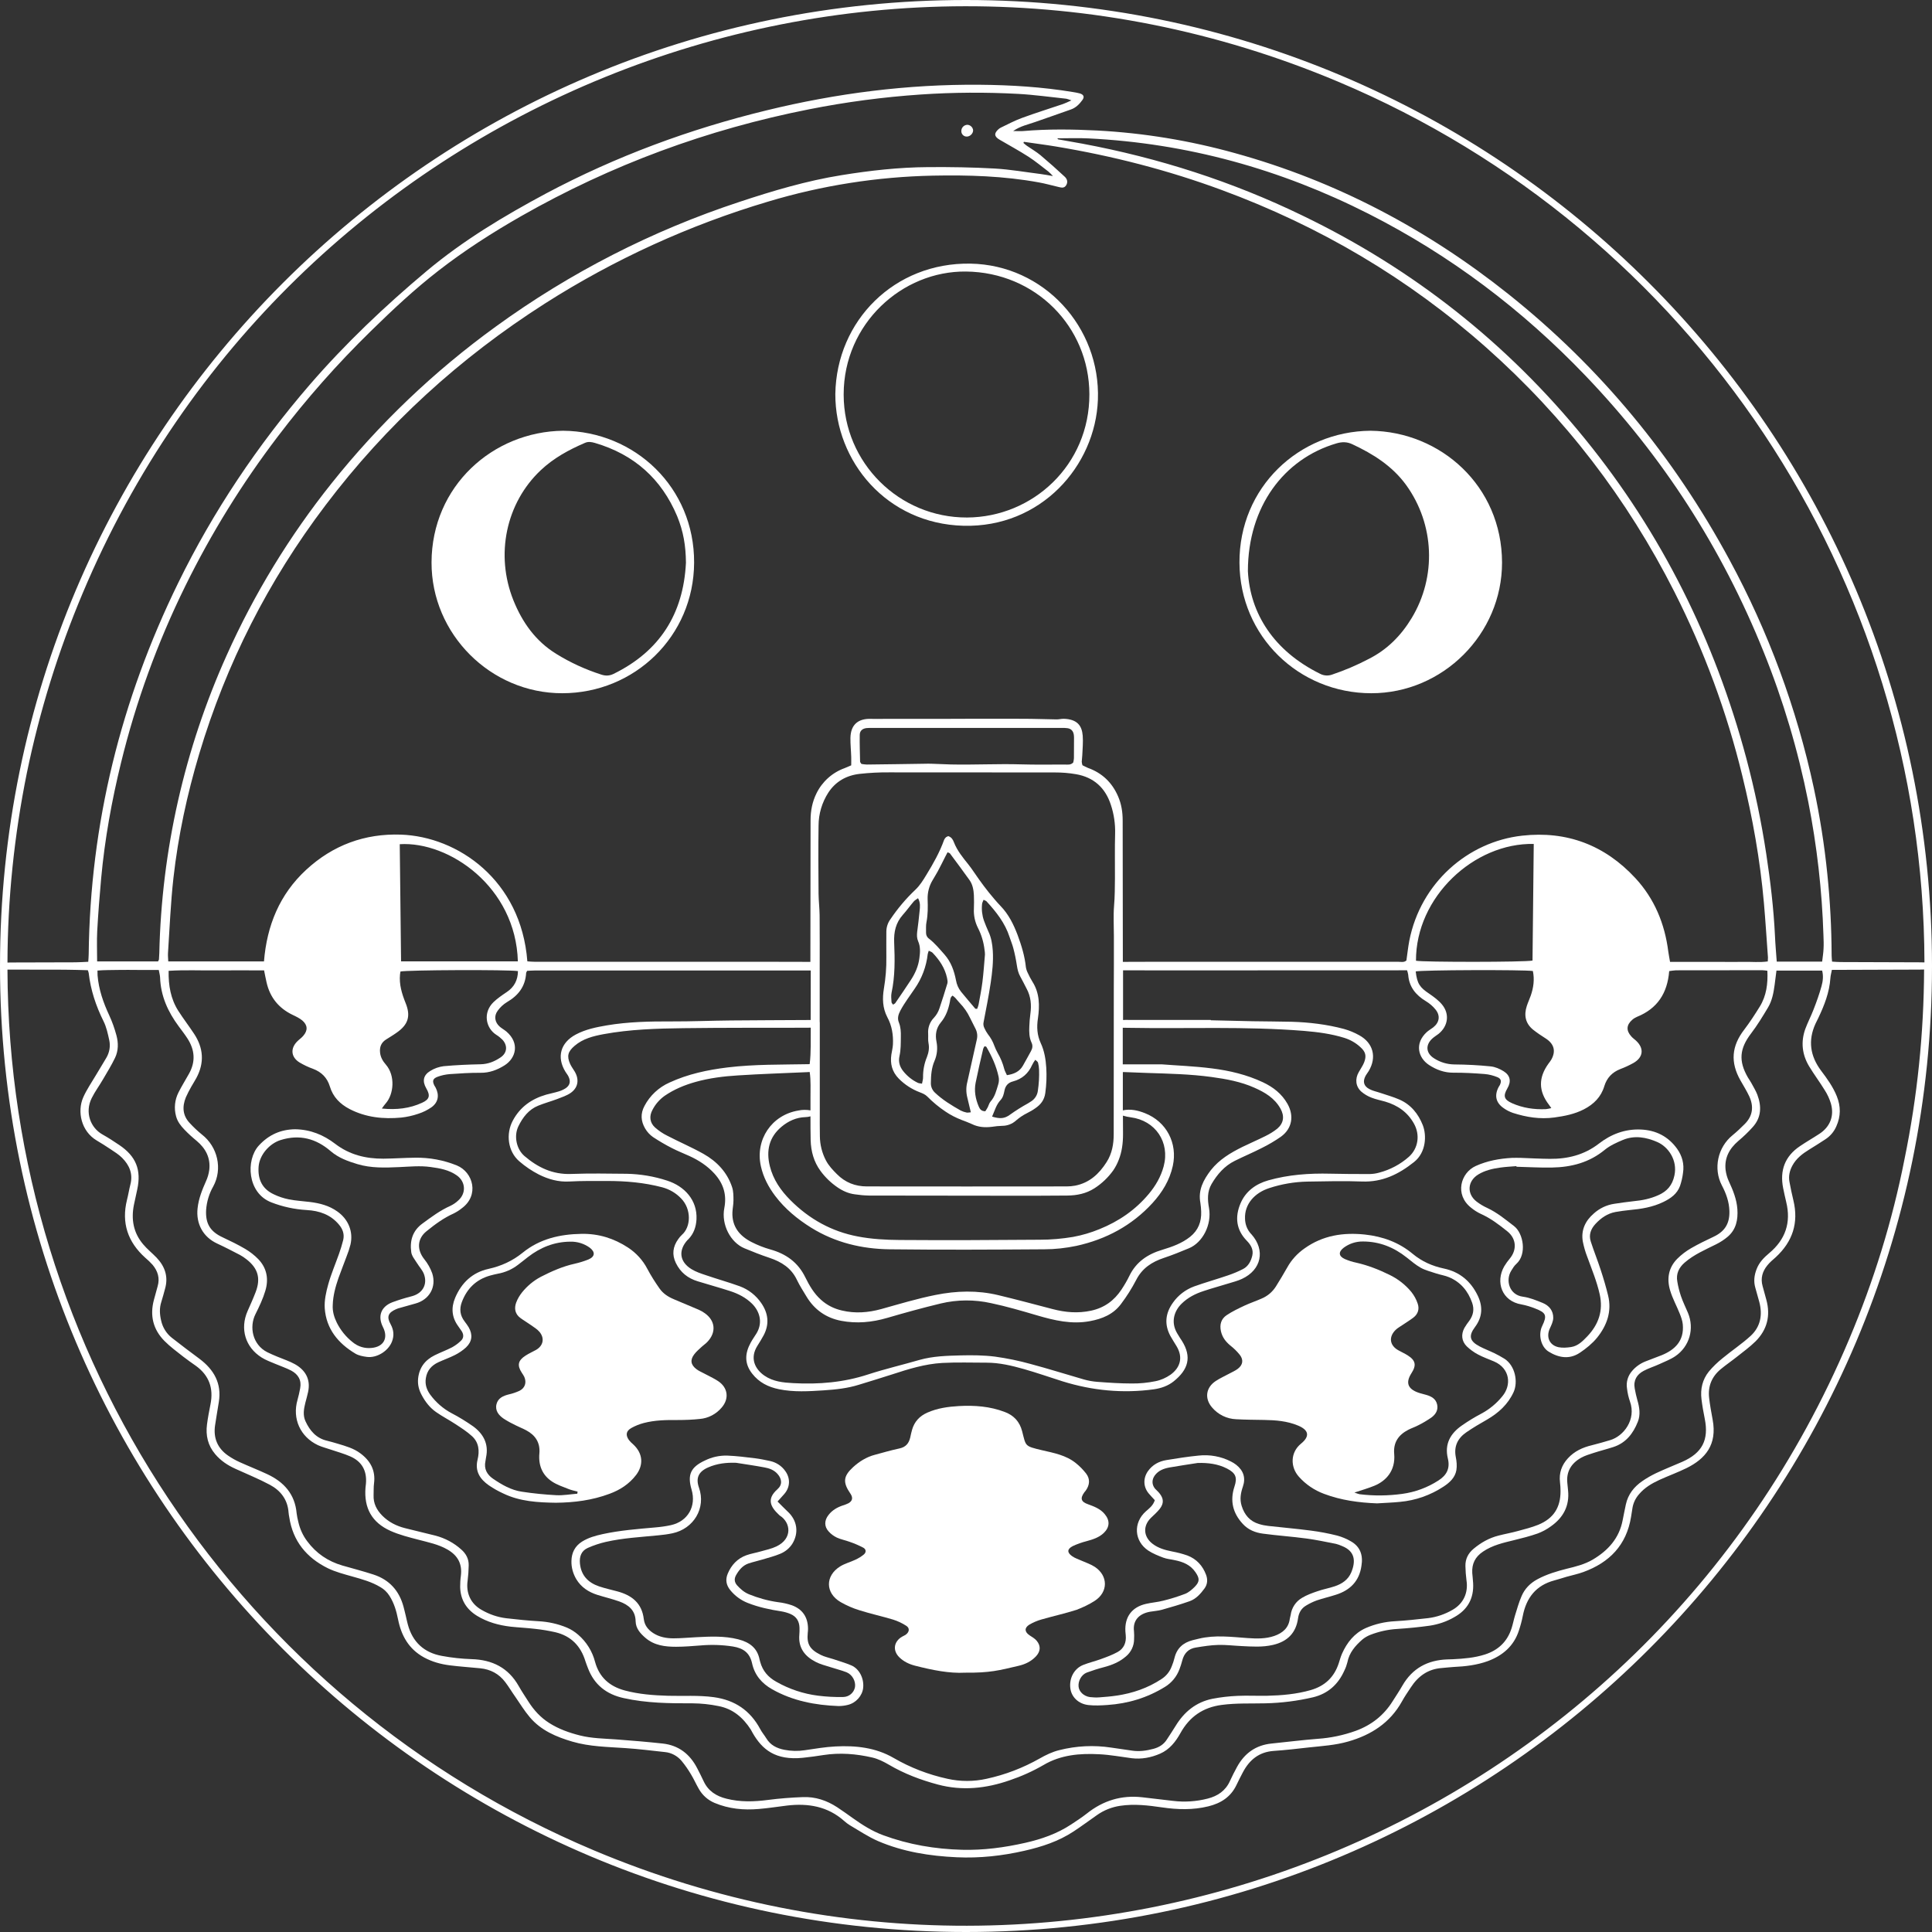 <?xml version="1.0" encoding="utf-8"?>
<!-- Generator: Adobe Illustrator 24.0.0, SVG Export Plug-In . SVG Version: 6.00 Build 0)  -->
<svg version="1.1" id="Layer_1" xmlns="http://www.w3.org/2000/svg" xmlns:xlink="http://www.w3.org/1999/xlink" x="0px" y="0px"
	 viewBox="0 0 2200 2200" style="enable-background:new 0 0 2200 2200;" xml:space="preserve">
<rect x="0" y="0" width="2200" height="2200" fill="#333333" stroke="none"/>
<style type="text/css">
	.st0{fill:#FFFFFF;}
</style>
<g id="Warstwa_2">
	<g id="Warstwa_4">
		<path class="st0" d="M1246.6,1822.9c15.4-10,15.4-28.4,0.2-38.6c-4.7-3.1-10.2-4.9-15.4-7.2c-3.5-1.6-7.4-2.8-10.5-5
			c-6-4.2-5.8-8.2,0.6-11.5c5.1-2.4,10.5-4.3,16-5.7c7-1.9,13.9-4.1,19.3-9.2c6.9-6.6,7.3-14.2,1.2-21.5c-5-6.1-12-8.7-19.1-11.3
			c-8-2.8-9.1-6.7-4.2-13.5c0.5-0.7,1.2-1.4,1.7-2.1c4.5-6.4,5.1-13,0.5-19.2c-3.5-4.5-7.5-8.6-11.9-12.1c-11.2-9-25-11.5-38.4-14.6
			c-20.2-4.8-18.2-4.4-22.7-21.7c-2.8-10.7-9.3-17.9-19.6-21.8c-16.9-6.5-34.6-7.8-52.4-6.8c-12.3,0.7-24.5,2.4-36,7.5
			c-8.8,3.9-14.7,10.3-17.3,19.5c-0.8,2.9-1.5,5.8-2.1,8.8c-1.6,6.8-5.2,11-12.4,12.5c-9.4,2-18.6,4.7-27.9,7.2
			c-9.5,2.5-17.7,7.6-24.8,14.1c-11.1,10.2-11.8,17.2-3.3,29.7c0.2,0.2,0.4,0.5,0.5,0.7c2.8,4.5,2.2,7.9-2.3,10.6
			c-2.2,1.1-4.4,1.9-6.7,2.6c-6.4,2.2-12,5.4-16.2,10.9c-4.8,6.1-5,13.1,0.3,18.8c2.6,2.9,5.8,5.2,9.3,6.9c4.6,2.1,9.7,3,14.5,4.8
			c5.4,1.8,10.6,4.1,15.6,6.7c3.2,1.8,3.5,5.1,0.7,7.6c-3,2.5-6.3,4.5-9.8,6.1c-5.7,2.7-12,4.3-17.3,7.6
			c-17.2,10.7-17,30.4,0.5,40.6c6.8,3.9,13.9,7,21.4,9.3c12.6,4,25.5,6.8,38.2,10.6c5.4,1.7,10.6,4.1,15.3,7.2
			c4,2.6,3.4,6.9-0.4,9.8c-1.9,1.4-4.3,2.2-6.2,3.6c-8.1,6-8.6,15.3-1.4,22.4c5.1,5,11.4,7.9,18.1,9.6c19.3,4.9,38.7,8.9,56.8,7.9
			c28.2,0.3,38.7-2.6,60.8-7.8c7.4-1.7,14.2-4.9,19.6-10.5s6.1-11.8,1.3-17.8c-2.1-2.7-5.4-4.5-8.4-6.5c-5.6-3.8-6-8.4-0.3-12
			c4.4-2.6,9.1-4.6,14-6c13.3-3.8,26.8-6.8,40-11C1233,1830.4,1240.1,1827.1,1246.6,1822.9z"/>
		<path class="st0" d="M1713.1,1547.2c-3.8-2.4-7.8-4.5-11.8-6.5c-5.4-2.6-11.1-4.7-16.4-7.5c-11.4-6-12.9-11.9-5.3-22.1
			c8.5-11.3,9.1-23.2,3.2-35.6c-7.9-16.5-20.6-27.2-38.6-31c-13.2-2.8-25-8-35.5-16.7c-15.7-13.1-34.1-19.8-54.4-22
			c-24.7-2.6-47.9,0.9-68.7,15.7c-8.2,5.7-15,13.1-19.8,21.8c-4.1,7.3-8.5,14.5-12.9,21.6c-3.9,6.2-9.6,11-16.3,13.8
			c-6.3,2.8-12.9,5-19.2,7.9c-7,3.3-14.2,6.7-20.6,11c-6.2,4.2-8.2,10.5-6.5,18.3c1.6,7,5.4,11.8,10.6,16.2c4,3.1,7.7,6.7,10.9,10.7
			c4.4,5.7,3.5,11.4-2.2,15.8c-2.8,2.2-6.2,3.6-9.3,5.3c-5.3,2.9-10.8,5.3-15.8,8.6c-11.4,7.4-13.1,19.9-4.4,30.1
			c6.9,8.2,16.9,13.1,27.6,13.5c10.5,0.6,21,0.6,31.5,0.8c13.3,0.2,26.5,1.2,38.9,6.4c12.3,5.1,13.7,12.2,3.4,20.6
			c-12.4,10.1-12.2,26.7-2.5,37.6c7.8,8.8,17.7,15.5,28.8,19.6c19.4,7.3,39.6,10,60.2,10.8c8.7-0.6,17.4-0.8,26.1-1.7
			c17.8-1.6,34.8-7.6,49.7-17.4c7-4.6,13.1-10.2,14.6-18.7c0.8-4.9,0.3-10.2-0.7-15.1c-2.3-12.2,2.3-21.3,12-28
			c7.7-5.3,15.7-10,23.8-14.6c13-7.6,23.7-17.3,30.1-31.3C1728.8,1573.5,1725.4,1555.1,1713.1,1547.2z M1710.7,1590
			c-6.6,8.2-14.9,15-24.2,19.9c-7.4,3.9-14.6,8.3-21.5,13.1c-13.3,9.1-20.3,21.2-16.3,37.8c2.7,11.2-1.2,19-10.8,25.1
			c-12.4,8-26.4,13.2-41.1,15.2c-16.1,2.2-32.4,2.4-48.6,0.4c-1.3-0.2-2.6-0.8-5.9-1.9c9.1-3,16-5,22.6-7.7
			c13.5-5.5,24.3-17.3,22.7-36.2c-1.2-13.2,4.9-21.8,16.1-27.6c3.7-1.9,7.8-3.2,11.5-5.2c5.1-2.5,10-5.5,14.7-8.7
			c4.8-3.5,8-8.4,6.6-14.8s-6.3-9.2-12-10.9c-3.2-1-6.4-1.6-9.5-2.7c-12.1-4.3-14.6-11.5-7.7-22.2c5.8-9,4.7-14.5-4.3-20.2
			c-3.3-2.1-6.9-3.7-10.3-5.6c-10.3-5.5-11.8-15.4-3.3-23.6c2.3-2.2,5.4-3.8,8.1-5.7c4-2.7,8.1-5.2,11.9-8.1
			c5.4-4.1,7.1-9.9,4.9-16.1c-1.6-4.8-4.1-9.3-7.3-13.3c-6.7-8.1-15.2-14.7-24.7-19.3c-12.2-6-24.7-10.9-38-13.9
			c-4.4-0.9-8.7-2.3-12.9-4.1c-7.1-3.2-7.6-8.1-1.3-12.9c6.3-4.7,14-7.2,21.9-7.1c18.8,0,35.2,6.6,49.8,18.2
			c5.2,4.1,10.3,8.5,16,11.7c5.4,3,11.7,4.5,17.6,6.5c4.8,1.6,10,2.3,14.7,4.3c13.2,5.6,21.6,15.7,26.3,29.2
			c2.6,7.5,1.2,14.2-3.3,20.4c-2,2.6-3.9,5.3-5.6,8.2c-3.9,7.3-3.2,14.9,2.6,20.8c3.9,3.7,8.2,6.9,13,9.4c5.8,3.1,12.1,5.3,18.2,7.9
			C1719.6,1558.2,1721.4,1577.3,1710.7,1590L1710.7,1590z"/>
		<path class="st0" d="M724.4,1679.5c8.8-11.7,7.5-24.7-3.3-34.7c-1.8-1.5-3.5-3.2-5-5.1c-3.9-5.6-3.2-10.2,2.8-13.6
			c4.5-2.5,9.2-4.4,14.2-5.7c12.6-3.3,25.5-3.5,38.5-3.4c8.4,0,16.8-0.3,25.2-1.2c9.7-0.8,18.7-5.5,25-13
			c8.8-10.2,7.1-22.8-4.2-30.2c-5-3.3-10.5-5.7-15.8-8.6c-2.9-1.6-6-2.8-8.6-4.8c-6.7-5-7.6-10.6-2.6-17.1c2.5-3.3,5.8-6,8.9-8.9
			c2-1.8,4.3-3.3,6.1-5.3c10.2-10.8,9-24-3-32.5c-2.2-1.6-4.5-2.9-7-4c-9.4-4-18.8-8-28.2-11.9c-6.5-2.7-12.4-6.5-16.4-12.3
			c-5-7.1-9.7-14.5-13.8-22.2c-5.1-9.9-12.8-18.3-22.1-24.4c-16.1-10.5-33.4-15.9-52.8-15.6c-24.8,0.4-47.8,5.7-67.3,21.6
			c-11.5,9.3-24.3,15.1-38.7,18.3c-18.3,4-30.7,15.7-38,32.9c-4.8,11.4-3.9,22.3,3.5,32.4c1.4,1.9,2.8,3.9,4.1,5.9
			c2.3,3.8,2.2,7.7-1.1,10.7c-3,2.9-6.4,5.4-10,7.4c-6.4,3.3-13.2,5.8-19.7,9c-11,5.4-17.7,14-19,26.6c-0.7,6.9,1,13.2,4.2,19
			c4,7.5,9.2,14.2,16.2,19.1c7.1,5,14.9,9,22.2,13.8c6.5,4.3,13.2,8.5,18.9,13.8c7.8,7.2,8.6,16.8,6.2,26.7
			c-3.2,13.1,2.8,22.2,12.9,29.2c5.2,3.6,10.8,6.7,16.5,9.3c18.9,9.1,39.3,10.2,59.8,10.5c20.9-0.2,41.4-2.8,61.1-10.2
			C705.9,1696.7,716.5,1689.9,724.4,1679.5z M670,1434.2c-5,2-10.2,3.6-15.5,4.8c-13.6,3-26.3,8.6-38.6,14.9
			c-8.3,4.4-15.5,10.4-21.4,17.7c-2.8,3.5-5.1,7.4-6.7,11.6c-2.5,6.8-1.3,13.2,4.9,17.7c3.8,2.8,8,5.2,11.9,8
			c3.4,2.4,7.2,4.7,9.8,7.8c6,7.3,4.2,15.8-4.1,20.5c-3.9,2.2-8.1,4-11.9,6.5c-8.6,5.5-9.7,11.1-4.2,19.5c1,1.5,2,3,2.8,4.6
			c2.9,6.6,0.8,12.9-5.6,16c-3.8,1.7-7.8,3.1-11.9,4c-6.4,1.6-12.3,4.1-14.1,11c-1.9,7.5,2.5,12.8,8.2,16.7
			c4.5,2.9,9.3,5.5,14.2,7.8c3.7,1.9,7.7,3.4,11.4,5.4c10.5,5.6,16.1,14.1,15,26.4c-1.2,13.3,3.2,24.6,14.5,32
			c5.7,3.8,12.4,5.9,18.8,8.5c3.2,1.3,6.8,2,10.2,2.9c-0.1,0.8-0.2,1.6-0.3,2.4c-8,0.6-16,2.1-23.9,1.7c-13.2-0.7-26.3-2-39.4-4
			c-12.1-1.8-22.6-7.9-32.6-14.7c-7-4.8-10.6-11.3-8.7-20.1c0.3-1.5,0.4-3,0.7-4.4c3.2-15.1-3-26.6-14.7-35.2
			c-7.9-5.5-16.1-10.6-24.6-15c-9.6-5.1-17.9-12.4-24.3-21.1c-4-5.5-6.1-11.6-5-18.6c1.3-8.9,6.5-14.7,14.3-18.3
			c6.3-2.9,12.9-5.2,19-8.3c4.5-2.3,8.8-5.2,12.5-8.6c7-6.7,7.8-14.5,3-22.9c-1.4-2.3-3-4.5-4.6-6.6c-5.2-6.8-6.2-14-3.2-22.1
			c5.8-15.4,16.3-25.7,32.2-30.2c2.9-0.8,5.8-1.5,8.8-2.1c8.3-1.5,16.2-4.9,22.9-10.1c3.9-2.9,7.6-6,11.4-8.9
			c14.2-11,30.1-17.4,48.3-17.5c7.9-0.2,15.6,2.2,22,6.8C678.1,1425.7,677.6,1431,670,1434.2z"/>
		<path class="st0" d="M641.2,490.5c-79.8,0.9-149.6,62.9-149.8,150c-0.2,81.5,67.3,149,148.9,148.9
			c82.4-0.1,149.7-64.9,150.1-148.6C790.8,555,722.9,491.2,641.2,490.5z M781.1,640.8c-2.9,58.2-29.8,100.8-82.5,126.6
			c-4.6,2.2-8.9,2.4-13.8,0.8c-18.1-5.8-35.4-13.7-51.5-23.7c-23.5-14.5-38.6-35.9-48.7-61c-20.8-51.9-8.4-110.7,31.1-148
			c14.6-13.8,32-23.3,50.4-31.2c3.9-1.7,7.6-1,11.4,0.1c44.4,13,75.7,40.8,93.6,83.4C778.2,605.2,780.9,621.3,781.1,640.8z"/>
		<path class="st0" d="M1560.6,490.5c-81.6,0.7-149.6,64.5-149.2,150.3c0.4,83.7,67.6,148.5,150,148.6
			c81.6,0.1,149.1-67.4,149-148.9C1710.2,553.4,1640.5,491.4,1560.6,490.5z M1607.5,703.8c-12.1,20-27.9,36-49,46.6
			c-13.3,7-27.2,12.9-41.4,17.7c-4.5,1.7-9.6,1.4-13.8-0.8c-53-26.1-79.9-69-82.3-117c0.1-73.4,41-127.8,100.8-145.4
			c6.4-1.9,12.1-1.9,18.2,1c23.7,11.1,45.4,24.7,61.2,46.4C1633.5,597,1636,656.6,1607.5,703.8z"/>
		<path class="st0" d="M1538.4,1755.2c-4.9-2.9-10.2-5.1-15.7-6.6c-9.9-2.5-20-4.4-30.1-5.7c-16.1-2.1-32.3-3.5-48.4-5.3
			c-3.6-0.4-7.1-1.1-10.6-2.2c-10.4-3.1-16.5-10.4-19.7-20.6c-2.4-7.6-1.1-14.7,1.4-22c3.4-9.9,0.7-18.2-7.6-24.8
			c-1.9-1.5-3.9-2.7-6.1-3.8c-11.3-5.8-24.1-8.1-36.8-6.7c-12.2,1.2-24.4,3.1-36.5,5.1c-8.6,1.4-15.9,5.3-21.1,12.6
			c-5.7,8.1-5.4,18.2,1.1,25.7c2.1,2.5,4.4,4.8,6.7,7.4c-2.1,6.4-6.4,9.3-10.2,12.7c-14.6,13-13.4,33.9,2.8,44.7
			c5.2,3.4,11.2,5.8,17,8c4.2,1.6,8.8,1.9,13.2,2.9c9.4,1.9,17.8,5.3,23.5,13.7c4.8,7,5,10.7-0.9,16.7c-3.1,3.1-6.8,6.3-10.8,7.9
			c-8.1,3.1-16.4,5.7-24.9,7.8c-6.4,1.7-13.1,2.1-19.5,3.6c-16.2,3.6-24.6,14.8-23.7,31.3c0.1,1.5,0.2,3,0.4,4.5
			c0.8,8.2-2,15.1-9.3,19.1c-6,3.3-12.5,5.7-18.9,8c-6.8,2.5-13.8,4.1-20.5,6.8c-10.2,4.2-15.8,15.1-14.4,26.4
			c1.2,10,9.3,18,20.8,19.2c7.1,0.8,14.4,0.4,21.5-0.1c23.5-1.6,45.4-8.2,65.6-20.7c7.5-4.6,13.2-11.6,16.3-19.8
			c1.3-3.4,2.4-6.8,3.3-10.3c2.1-8.1,7.1-13.3,15.3-14.6c8.6-1.4,17.2-2.8,25.9-3s17.4,0.9,26.1,1.3c12,0.6,23.9,1.5,35.9-1.3
			c16.5-3.8,26.3-13.6,28.6-30.3c0.9-6.5,3.8-11.4,9.3-14.6c3.8-2.3,7.9-4.3,12.1-5.8c7.1-2.4,14.5-4.1,21.6-6.4
			c16.3-5.1,26.8-15.6,29.2-33C1552.3,1771.2,1549.1,1761.3,1538.4,1755.2z M1538.7,1790.5c-3.5,8.3-10.4,13-18.7,15.8
			c-6.5,2.2-13.4,3.4-19.9,5.7c-5.9,2-12,4.2-17.3,7.4c-7.2,4.1-12,11.4-13.1,19.6c-0.2,1.5-0.8,2.9-1,4.4
			c-1.4,10.6-8.3,16.2-17.7,19.5c-9.9,3.4-20.1,3.1-30.3,2.4c-18.6-1.3-37.1-3.8-55.6,0.7c-2.3,0.6-4.7,1.1-7,1.7
			c-10.8,2.8-18,9.1-20.7,20.3c-0.8,3.2-1.8,6.3-3.1,9.4c-2.2,6-6.3,11.1-11.6,14.5c-15.6,10.3-32.8,16.2-51.1,18.9
			c-6.5,1-13.1,1.5-19.7,2c-3.6,0.3-7.2,0.1-10.8-0.3c-7-1-12.3-6.1-12.9-11.9c-0.7-6.3,3.2-13.6,9.3-16c6.5-2.4,13.1-4.5,19.7-6.2
			c9.1-2.4,17.6-5.9,24.8-12.1c5.9-4.8,9.4-12.1,9.4-19.7c0.2-3,0.1-6-0.1-9c-1.6-12.4,5.8-20.1,18.3-22.3c4.4-0.8,9-1,13.3-2.2
			c10.7-3,21.3-6.1,31.8-9.8c7.3-2.6,12.4-8.4,16.9-14.5c3.4-4.7,3.8-10.1,1.8-15.5c-3.9-10.4-10.8-18-21.2-22
			c-5.7-2-11.5-3.5-17.4-4.6c-8-1.6-15.8-3.7-22.4-8.8c-10.4-8-11.2-20.3-1.8-29.5c3.4-3.3,7.1-6.5,10-10.2
			c4.9-6.3,4.6-11.8-0.4-17.9c-1.5-1.9-3.4-3.4-5-5.2c-3.7-4.6-3.7-10.1-0.3-14.9c4.2-5.8,10.4-8,17-9.2c10.6-1.9,21.3-3.4,32-5.1
			c11.7-0.3,22.9,1,33.4,6.4c9.8,5.1,11.9,10.1,8.4,20.5c-5.3,16.1-1.9,30.2,9.5,42.5c6.2,6.8,14.4,10,23.1,11.1
			c16.4,2.2,32.9,3.3,49.2,5.5c11.3,1.5,22.4,3.9,33.7,6.1c2.3,0.6,4.6,1.4,6.8,2.4C1543.1,1766.3,1544,1777.7,1538.7,1790.5
			L1538.7,1790.5z"/>
		<path class="st0" d="M969.4,1896.4c-6.6-2.8-13.6-4.8-20.4-7.1c-4.8-1.6-10-2.6-14.5-4.9c-12.7-6.3-15.9-12.6-14.7-25
			c0.2-1.5,0.3-3,0.3-4.5c0-13.2-6.1-22.5-18.5-27c-5.1-1.7-10.4-2.9-15.8-3.5c-11.3-1.6-22.4-4.7-33-9c-5.5-2.3-9.6-5.9-13.5-10.2
			c-3.3-3.8-3.3-7.7-1.1-11.6c3.3-5.8,7.5-11,14.2-13.3c5.1-1.7,10.4-2.8,15.6-4.4c6.9-2.1,13.9-3.8,20.5-6.6
			c5.6-2.3,10.4-6.2,13.7-11.3c7.7-12.5,5.7-26.7-5.3-36.8c-3.7-3.4-7.1-7.1-11.5-11.4c3.3-3.7,5.5-6.1,7.7-8.6
			c6.8-7.8,7.1-18.1,0.9-26.4c-4.1-5.7-10.2-9.6-17-11.1c-5.6-1.2-11.2-2.4-16.8-3.1c-10.7-1.3-21.5-2.7-32.2-3.1
			c-8.8-0.2-17.5,1.7-25.3,5.6c-16.2,7.5-20.2,16.2-15.2,33.1c5.6,19-4.2,36.2-23.5,40.5c-5.9,1.3-11.8,2.1-17.8,2.6
			c-20,1.8-40.1,3.3-59.9,7.6c-8.2,1.8-16.3,4-23.6,8.6c-8.2,5.2-11.8,12.8-12,22c-0.2,7.3,1.8,14.4,5.5,20.7
			c5.6,9.3,14,14.7,24,17.9c8.3,2.6,16.8,4.6,25,7.5c10.5,3.8,18.4,10.1,18.6,22.7c0.2,8.1,5.4,13.8,11.2,18.8
			c10,8.6,22.3,10.1,34.8,10.1c9.3,0,18.6-0.8,27.9-1.5c12.3-1.1,24.7-0.7,36.9,1.2c11.7,1.9,19.1,7,21.8,19.2
			c2.9,13.2,10.9,22.8,23,29.6c23.5,13.2,48.9,18,75.3,19c3.6,0,7.2-0.4,10.7-1.3c9.3-2.2,16.6-10.5,17.5-19.5
			C984,1911.2,978.5,1900.3,969.4,1896.4z M973.6,1921.1c-1.2,6.5-6.8,11.2-13.4,11.3c-9.6,0.2-19.2-0.3-28.7-1.5
			c-16.7-2.1-32.9-7.5-47.6-15.9c-9.2-5.1-15.4-12.3-18.2-22.4c-0.2-0.9-0.5-1.7-0.7-2.6c-2.6-13.6-11.6-20-24.4-23.3
			c-15.8-4-31.6-3.2-47.5-2.4c-8.7,0.4-17.4,1.3-26.1,1.3c-8.1,0-16.1-1.4-23.2-6c-5.8-3.8-9.8-8.7-10.7-15.9
			c-2.1-18.2-13.7-27.2-30.2-31.6c-7-1.9-14-3.4-20.8-5.7c-12.3-4.2-20.3-12.3-21.7-25.9c-0.8-8,1.5-14.6,9-17.9
			c6.6-2.9,13.4-5.2,20.4-6.8c19.7-4.5,39.8-5.5,59.8-7.5c5.4-0.5,10.7-1.2,16-2.3c24.3-5.1,38.6-28.7,30.3-52.1
			c-3.7-10.5-0.8-18,10.4-22.9c10.2-4.5,20.8-5.7,31.9-5.3c10.7,1.7,21.3,3.2,32,5.2c5.6,1,11,2.8,15.1,7.4c5.2,5.8,5.8,12.4,0,17.5
			c-12.7,11.2-7.9,20.2,2,29.4c0.2,0.2,0.5,0.4,0.7,0.6c12.7,8.1,14.5,26.3-3.8,35.1c-5.6,2.7-11.9,4-17.9,5.7
			c-5.5,1.6-11.2,2.5-16.5,4.4c-10.1,3.7-17,11.1-21.1,20.9c-2.8,6.7-1.9,12.8,2.7,18.6c5.3,6.6,12.2,11.7,20.1,14.8
			c12.4,4.9,25.3,7.6,38.4,9.6c3.5,0.6,7,1.6,10.3,3c6.7,2.9,10,8.3,10.2,15.6c0.1,2.7,0,5.4-0.2,8.1c-1.3,15,6.4,24.6,18.8,30.9
			c5,2.6,10.7,4,16,5.7c6.3,2.1,12.7,3.6,18.9,6C970.6,1906.9,974.6,1914.5,973.6,1921.1L973.6,1921.1z"/>
		<path class="st0" d="M1105.1,300.2c-86.4-1.5-152.6,64.8-153.9,148.5c-0.2,76.8,58.6,147.7,145.9,150
			c88.1,2.3,150.3-68,153.1-143.6C1253.2,372.6,1188.8,301.7,1105.1,300.2z M1101.1,589.3c-77.3,0.2-140.2-62.3-140.4-139.6
			c0-0.3,0-0.6,0-0.9c0.2-80.1,66.4-140.4,139.3-139.6c78.9,0.8,140.3,62.6,140.5,139.7C1240.7,529.5,1176,589,1101.1,589.3
			L1101.1,589.3z"/>
		<path class="st0" d="M1868.2,1286.2c-18-0.7-33.8,5.4-47.7,16.2c-16.5,12.7-35.3,17.4-55.7,17.2c-11.1-0.1-22.2-0.7-32.7-1.1
			c-3.9,0-7.2-0.2-10.5,0c-14.2,0.8-28,3.3-41.1,9.2c-17.3,7.8-24.3,32.6-5.4,47.5c3.5,2.9,7.3,5.3,11.4,7.2
			c11.1,5,20.7,12.3,30,19.8c10.2,8.2,11.1,20.9,2.7,31c-2.3,2.7-4.4,5.7-6.3,8.8c-10.2,17.8-2.8,39.7,19.7,43.4
			c5.3,1,10.5,2.6,15.5,4.6c12.6,4.8,13.8,8,8,20c-4.7,9.7-1.5,23.6,7.3,29.1c11.5,7.1,23.8,9.2,35.6,1.3
			c7.2-4.8,14.2-10.5,19.6-17.1c11.2-13.9,17-29.9,12.6-48c-2.4-9.9-5.3-19.7-8.5-29.4c-3.5-10.8-7.8-21.4-11.3-32.3
			c-2.4-7.5,0.1-14.2,5.4-19.9c6.3-6.8,13.6-11.9,22.9-13.6c5.3-0.9,10.7-1.7,16-2.2c13.3-1.2,26.3-3.3,38.4-9.2
			c8.3-4,15.7-9.2,19-18.3c1.6-4.8,2.8-9.8,3.4-14.9c1.5-10-0.9-19.1-6.7-27.3C1899.5,1293.9,1885.5,1286.9,1868.2,1286.2z
			 M1906.7,1338.5c-2.4,11.3-8.4,18.1-18.4,22.5c-8.9,4-18.2,5.9-27.9,6.8c-7.5,0.8-14.9,1.9-22.3,3c-8.7,1.3-16.8,5.2-23.3,11.1
			c-9.6,8.3-14.7,19-12.4,32c1.2,5.9,2.8,11.6,5,17.2c5.1,14.1,10.9,27.9,14.2,42.7c4.2,18.8-1.3,34.4-14.1,47.9
			c-5.2,5.4-10.6,11-18.5,12.2c-4.7,0.7-9.7,1.1-14.2,0.2c-10.5-2.2-14.5-11.7-9.9-21.5c1.7-3.7,3.7-7.8,3.8-11.7
			c0.2-8.3-4.7-14.3-12.2-17.3c-7.2-2.9-14.6-6-22.2-7c-15.8-2-20.1-18.8-13.5-29.5c1.7-2.8,3.5-5.8,5.9-7.9
			c12.2-10.9,8-34.9-2.6-43c-9.8-7.5-19.2-15.4-30.6-20.7c-4.4-2-8.5-4.5-12.3-7.4c-11.2-8.9-10.1-23.2,2.1-30.7
			c7.6-4.6,16.1-6.6,24.7-7.8c6.2-0.9,12.6-1.2,18.8-1.7c0,0.2,0,0.4,0,0.7c13.5,0.3,27,1.2,40.5,0.9c22.1-0.4,42.6-5.7,60.2-20.3
			c5.9-4.8,13.3-8.1,20.4-11.1c13.4-5.6,26.9-3.1,39.4,2.4S1910.4,1321.2,1906.7,1338.5z"/>
		<path class="st0" d="M492.2,1450c-2.1-5.9-5.2-11.4-9.2-16.3c-8.5-10.8-7.9-23.2,2.7-31.7c9.6-7.8,19.5-15.1,30.9-20.2
			c3.2-1.6,6.3-3.5,9.1-5.8c20.4-14.8,13.2-41.2-5.5-48.9c-15.1-6.1-31.3-9.1-47.6-8.8c-12,0.1-24,1-36,1.1
			c-20,0.1-38.6-4.4-54.9-16.9c-13.2-10.1-28-16.3-45.6-16.6c-16.1,0.2-29.9,6-41.5,18.7c-14.8,16.3-13.2,54,14.5,64.6
			c12.9,5,26.5,7.9,40.3,8.7c14.3,0.8,27.1,5.2,36.6,16.6c4.3,5.1,6.4,10.9,4.8,17.6c-1.3,5.2-2.9,10.4-4.7,15.5
			c-4.1,11.6-9,23-12.3,34.8c-2.5,8.9-4.6,18.4-4,27.4c1.7,23.5,15.3,39.9,34.9,51.6c3.7,2.2,8.5,3.1,12.9,3.7
			c11.4,1.6,24.5-6.6,28.7-17.3c2.7-6.9,2.1-13.3-1.5-19.9c-4.7-8.4-2.9-13.1,6-17c0.8-0.4,1.7-0.7,2.5-1c6.6-1.9,13.2-3.8,19.9-5.6
			C488.9,1480,497.2,1465.5,492.2,1450z M469.1,1476c-7.5,1.9-15,4.2-22.3,6.9c-13,5-17,15.9-10.7,28.3s0.8,22.4-12.8,23.7
			c-7.9,0.9-15.7-1.5-21.8-6.6c-7.6-6-13.7-13.6-18-22.2c-3.1-6.3-5-12.9-4.6-20c0.3-10.6,3.1-20.8,6.5-30.7
			c2.9-8.2,6.2-16.3,9.2-24.5c1.8-4.5,3.3-9,4.5-13.7c3.4-14.8-2.5-28.9-15-37.7c-9.4-6.7-20-9.4-31.2-10.8c-8-1-16.2-1.4-24.1-3
			c-5.9-1.2-11.6-3.1-17-5.7c-12.9-6-18.5-16.7-17.3-31.7c1.1-13.3,12.3-26.1,25-30.1c21.6-6.8,40.4-1.7,57,12.6
			c9,7.7,19.5,11.5,30.5,14.8c15.6,4.7,31.5,4.1,47.4,3.4c12-0.5,23.9-1.8,36-0.1c10.5,1.4,20.9,3.3,29.7,9.5
			c10.2,7.1,11,20.4,1.7,28.6c-2.6,2.5-5.6,4.5-8.9,6.1c-11.7,5.2-21.7,12.7-31.9,20.2c-11.3,8.2-14.5,19.7-12.7,32.6
			c0.6,4.4,4.1,8.5,6.6,12.5s5.9,7.7,7.7,12C487.2,1462.3,481.4,1472.7,469.1,1476L469.1,1476z"/>
		<path class="st0" d="M1101.6,142.1c-3.9,0.1-7,3.3-6.9,7.2c0,0.2,0,0.3,0,0.5c0.2,3.4,3.2,6,6.6,5.7h0.1c3.6-0.3,6.8-3.7,6.7-7.2
			C1107.8,145,1105,142.3,1101.6,142.1z"/>
		<path class="st0" d="M1016.8,1189.3c-0.2,3.9-1.2,7.7-1.8,11.6c-1.5,10.4,0.8,19.5,8.4,27.3c6.8,6.9,15,12.2,24,15.6
			c3.1,1.2,6.1,2.4,8.5,4.8c6.3,6.4,13.3,12.2,20.8,17.2c5.7,3.9,11.9,7,18.3,9.5c3.9,1.5,7.9,2.9,11.7,4.7c7.3,3.6,15,4.1,22.9,3.1
			c3.9-0.6,7.7-1,11.6-1.1c5.8,0,11.4-2.1,15.7-6c3.9-3.4,8.1-6.2,12.7-8.5c3.2-1.6,6.4-3.4,9.3-5.5c6.2-4.2,10.3-9.4,11.4-17.4
			c1.3-9.5,1.7-19.2,1.1-28.8c-0.6-9.6-2.2-19.3-6.3-28c-4.2-9.2-4.7-18.3-3.2-28.1c2.1-14.5,2-28.9-6.3-41.9
			c-1.9-3.1-3.6-6.3-5.1-9.6c-1.1-2.1-1.9-4.4-2.3-6.8c-1.3-12.7-5-24.7-9.4-36.6c-4.6-12.2-10.3-23.7-19.5-33.2
			c-4.6-4.8-8.8-9.9-13-15c-4-4.9-7.7-10-11.4-15.1c-4.1-5.6-7.7-11.5-12-16.9c-6.4-8-12.9-15.8-16.7-25.6c-1.1-2.8-2.5-5.6-6.4-6.9
			c-0.9,0.3-1.8,0.8-2.6,1.3c-0.9,0.8-1.6,1.8-2.1,2.9c-5.1,14.3-12.5,27.3-20.4,40.2c-3.6,5.9-7.2,11.8-12.3,16.6
			c-10.7,10.1-20.3,21.5-28.5,33.7c-3,4.1-4.6,9.1-4.6,14.2c0.1,9.6-0.2,19.3,0,28.9c0.2,12-0.8,24-2.8,35.9
			c-1.8,11-1.6,21.9,3.9,32.5C1015.7,1168,1017.3,1178.6,1016.8,1189.3z M1055.5,1203.7c-3,7.3-4.5,15-4.4,22.9
			c0.1,2.3-0.7,4.6-1.2,7.4c-2.1-0.4-3.6-0.4-4.8-1c-6.5-3.1-12.2-7.7-16.7-13.4c-4.1-5.2-5.5-10.8-4.2-16.8
			c1.7-7.5,1.5-14.9,1.6-22.4c0.1-5.4-0.1-10.8-2.2-16c-2-4.9-0.7-9.1,1.7-13.7c4.7-8.8,10.8-16.7,16.3-24.9
			c8.1-11.6,13.2-25.1,14.8-39.3c0.3-1.3,0.7-2.6,1.2-3.9c2,1,3.5,1.4,4.4,2.4c7.8,8.2,14,17.3,16.4,28.6c0.4,2,0.9,4.3,0.4,6.2
			c-2.8,9.5-5.9,18.9-9,28.3c-1.3,4-3.4,7.7-6.3,10.8c-4.7,4.8-7.1,11.4-6.6,18.1c0.2,3.6-0.3,7.3,0.4,10.8
			C1058.4,1193.4,1057.5,1198.5,1055.5,1203.7z M1101.5,1249.8c1.3,5.2,2.5,10.4,4,16.8c-2.5,0.2-3.7,0.5-4.7,0.3
			c-2.4-0.5-4.6-1.2-6.8-2.3c-10.4-5.9-20.7-12.1-29.4-20.4c-3.1-2.9-4.8-7-4.6-11.3c0.1-8.5,0.7-16.8,4.1-24.7
			c3-6.9,3.8-14.6,2.3-22c-1.6-7.9-0.5-15.4,5-22c5.7-6.8,8.6-15,10.3-23.7c0.4-2.3,0.3-4.8,3-6.8c1.1,0.8,2.2,1.7,3.2,2.7
			c1.8,2,3.4,4.2,5.3,6.1c4.6,4.8,8.4,10.3,11.2,16.2c2.1,4.3,4.3,8.6,6.5,12.9c1.9,3.8,2.4,8.1,1.4,12.2
			c-3.7,16.1-7.1,32.2-10.8,48.3C1100,1237.8,1100,1243.9,1101.5,1249.8L1101.5,1249.8z M1124.8,1260.8c-0.8,1.6-1.8,3-2.8,4.6
			c-4.7,0-6.3-2.6-7.5-5.4c-3.7-8.7-5.4-17.9-3.5-27.2c2.6-12.9,5.6-25.8,8.6-38.6c0.4-1,0.9-2,1.5-2.8c1,0.3,1.9,0.3,2.1,0.7
			c6.2,10.7,11.3,21.8,13.9,33.9c0.6,2.9,0.5,6-0.4,8.8c-2.1,6.9-3.7,13.9-8.7,19.5C1126.4,1256.1,1125.9,1258.6,1124.8,1260.8
			L1124.8,1260.8z M1178.9,1206.8c1.3,1.3,2.8,2.1,3.1,3.2c0.7,2.6,1.1,5.3,1.2,8c0.3,8.1-0.2,16.2-1.4,24.2
			c-0.6,4.8-3.3,9.1-7.4,11.8c-1.2,0.8-2.5,1.6-3.8,2.4c-7.1,3.9-13.9,8.2-20.5,12.9c-6.2,4.6-11.4,4.9-20.4,2.2
			c3.1-7,4.8-13.7,9.7-18.9c2.8-3,3.6-6.8,4.4-10.7c1.1-5.6,4.2-9.1,9.8-10.5c10.2-2.7,17.4-9,21.7-18.7
			C1176.3,1210.7,1177.5,1208.7,1178.9,1206.8L1178.9,1206.8z M1118.3,1029.4c0.1-1.4,0.9-2.7,1.7-4.8c1.9,1,2.9,1.2,3.4,1.8
			c11,12,21.1,24.7,26.2,40.6c1.4,4.3,3.2,8.5,4.3,12.8c1.7,6.4,3,12.8,4,19.4c0.7,4.5,1.6,8.8,3.9,12.8c2.5,4.4,4.7,9.1,7.1,13.6
			c5,9.1,5.8,18.8,4.4,28.9c-0.7,4.8-1,9.6-1.2,14.3c-0.3,6.3-0.2,12.7,2.6,18.6c1.5,3.3,1,6.4-0.7,9.5c-3.1,5.5-6,11.1-9.2,16.6
			c-3.9,6.8-10.2,9.6-18.2,10.8c-1.2-2.6-2.4-4.7-3-6.9c-1.6-6.4-4.2-12.6-7.5-18.3c-1.5-2.6-2.7-5.4-3.8-8.2
			c-1.7-4.8-4.2-9.3-7.4-13.3c-1.6-2.2-2.9-4.5-4-7c-1.1-2.2-1.4-4.6-0.8-7c2.8-14.8,5.8-29.5,8-44.3c1.8-12.2,3.2-24.5,2.4-36.8
			c-0.5-7.5-1.7-14.9-5-21.8c-1.9-4.1-3.5-8.3-5.1-12.5C1118.3,1042.1,1117.6,1035.7,1118.3,1029.4L1118.3,1029.4z M1055,1050
			c1.7-8.7,1.6-17.4,1.3-26.1c-0.2-7.6,1.7-15,5.6-21.5c1.9-3.4,4.1-6.7,5.9-10.1c3-5.6,5.8-11.2,8.6-16.8c0.8-1.6,1.6-3.1,2.6-5
			c1.6,0.8,2.3,0.8,2.7,1.3c7.5,10.1,15.1,20.2,22.4,30.5c3.5,5,4.6,11.1,4.9,17.2c0.2,5.1,0.2,10.2,0,15.3
			c-0.4,7.5,1.2,15.1,4.6,21.8c4,7.8,6.5,16.2,7.5,24.9c0.3,1.8,0.5,3.6,0.5,5.4c-0.9,10.5-1.6,21-2.9,31.4
			c-1.1,8.6-2.8,17.2-4.4,25.8c-0.4,1.6-0.9,3.2-1.6,4.7c-1.2-0.1-2,0-2.2-0.3c-5.4-6.4-10.9-12.8-16.2-19.3c-3-3.8-4.9-8.3-5.7-13
			c-2.1-10.7-5.6-20.8-13.1-29.3c-5.6-6.3-10.9-12.8-17.6-18c-2.3-1.6-3.5-4.2-3.4-7C1054.6,1057.8,1054.2,1053.8,1055,1050z
			 M1015.2,1130.6c4.1-19,3.8-38.2,3-57.4c-0.5-12,1.8-22.4,9.9-31.5c4.4-4.9,8.2-10.3,12.5-15.3c1.1-1.3,2.8-2.1,4.8-3.6
			c2.9,5.4,2.2,10,1.8,14.3c-0.7,8.1-1.8,16.1-2.8,24.1c-0.4,3.6-0.4,7.2,1.1,10.6c2.8,6.3,2.3,12.8,1.4,19.4
			c-1.2,9.2-4.8,17.3-9.8,24.9c-5.7,8.8-11.7,17.4-17.6,26.1c-0.5,0.7-1.4,1-2.5,1.8c-0.7-1-1.8-1.9-1.8-2.8
			C1015,1137.7,1014.5,1134,1015.2,1130.6L1015.2,1130.6z"/>
		<path class="st0" d="M1100,0C492.5,0,0,492.5,0,1100s492.5,1100,1100,1100s1100-492.5,1100-1100S1707.5,0,1100,0z M94.3,675.1
			C328.2,119.6,968.2-141,1523.7,93c403.7,170,666.6,564.9,667.7,1002.9c-2.1-0.1-4.3-0.1-6.4-0.1c-28.3-0.1-60.6-0.2-88.9-0.3
			c-3.2,0-6.5-0.3-9.9-0.5c-0.2-2.8-0.5-4.9-0.5-7c-0.1-31-1.7-61.9-4.9-92.8c-3.3-32.9-8.5-65.6-15.4-98
			c-19.5-90.7-51.8-178.1-96-259.7c-63.6-117.7-146.9-219-251.6-302.5c-93.1-74.2-196.4-128.8-311.4-160.6
			c-51.3-14.3-104-23-157.2-25.8c-27.9-1.4-55.9-1.8-83.9,0.6c-3.4,0.3-6.8,0-11.6,0c8.4-5.8,17-7.4,25.1-10.3
			c13.6-4.8,27.2-9.4,40.8-14.3c5.6-2,9.6-6.1,13-10.8c2.5-3.5,1.4-6.1-2.9-7.4c-2.6-0.7-5.3-1.2-7.9-1.6
			c-35.1-5.8-70.5-8-106.1-8.3c-82.2-0.7-163.2,9.7-243,29.2C785.2,147,701.4,178,621.8,220.3c-47.8,25.6-94.1,53.3-135.9,88.3
			c-47.6,39.9-92.5,82.5-133.2,129.5C293.3,507,242.9,582,202.9,663.8c-65.2,133.3-100.2,274-101.9,422.7c0,2.6-0.3,5.3-0.5,8.7
			c-5.2,0.2-9.9,0.6-14.7,0.6c-22.6,0.1-51.1,0.1-73.7,0.2c-1.2,0-2.4,0-3.6,0.1c0.2-72.6,7.7-144.9,22.1-216
			C45.1,809.8,66.4,741.2,94.3,675.1z M2060,1214.1c5.6,9.3,12.1,17.9,17.8,27.2c3.1,4.8,5.5,10,7.1,15.4c4,14.1-1,26.5-13.1,34.4
			c-7.3,4.8-14.9,9.1-22.1,14c-17.2,11.5-23.2,27.7-19.2,47.8c1.1,5.3,2.2,10.6,3.5,15.9c5.7,23.4-0.9,42.7-19.3,58.1
			c-6.1,5.1-11.5,10.6-14.4,18.2c-2.7,7-3.6,13.9-1.5,21.2c1.6,5.5,3.1,11,4.6,16.5c3.8,14.5,1.3,27.9-9.7,38.2
			c-10.1,9.3-21.8,17-32.4,25.8c-5.6,4.5-10.8,9.5-15.4,15c-7.3,9.1-9.8,19.9-8.4,31.4c0.9,7.4,2.2,14.8,3.7,22.2
			c4.9,24.2-2.8,39.2-25.6,49.2c-9.9,4.3-20,8.3-29.8,12.9c-5.4,2.6-10.7,5.6-15.6,9c-9.5,6.5-16.3,15.1-18.8,26.6
			c-1.3,5.9-2.4,11.8-3.6,17.7c-3.9,20.8-16.6,34.8-34.2,45.2c-9.2,5.4-19.4,7.9-29.7,10.4c-11.4,2.9-22.5,6.2-33,11.8
			c-8.4,4.5-14.6,10.8-18.2,19.2c-3.1,7.1-5.2,14.7-7.5,22.1c-1.5,4.9-2.4,9.9-4,14.8c-4.9,15.2-15.3,24.9-30.3,29.7
			c-11.8,3.8-24.2,4.8-36.5,5.4c-2.1,0.1-4.2,0.1-6.3,0.2c-22.5,0.8-39.8,10.1-51.2,29.9c-3.4,6-7.3,11.7-11,17.6
			c-10.1,16.2-24.1,27.2-42,33.8c-13.9,5-28.4,8.1-43.1,9.1c-17.7,1.4-35.3,3.6-52.9,5.4c-17.9,1.8-30.8,11.1-39.3,26.7
			c-2.9,5.3-5.6,10.6-8.1,16.1c-5,11-13.9,17-25.3,19.9c-12.9,3.3-26.2,4.2-39.4,2.6c-11.6-1.4-23.3-2.8-35-4.1
			c-23.7-2.7-44.6,3.7-63.2,18.5c-5.7,4.5-11.8,8.4-17.8,12.4c-16,10.6-33.9,16.8-52.5,21c-23.5,5.3-47.3,8.5-71.6,7.9
			c-30.9-0.8-61-5.9-90-16.6c-12.5-4.6-23.7-11.7-34.5-19.4c-5.9-4.2-11.7-8.4-17.8-12.4c-11.9-7.8-25-12.2-39.2-11.6
			c-13.2,0.5-26.4,1.5-39.5,3.2c-16,2.1-31.7,2.6-47.5-1.4c-11.7-2.9-20.9-8.8-26.1-20.2c-2.2-4.9-4.8-9.7-7.2-14.5
			c-8.3-16.1-21.1-26.1-39.3-28.1c-17.6-1.9-35.3-3.4-53-4.7c-13.8-1-27.7-1.1-41.2-4.5c-12.3-3.1-24.2-7.3-35-14.2
			c-9.8-6.2-17.5-14.6-23.7-24.4c-3.7-5.8-7.6-11.6-11-17.6c-11.8-20.9-30.1-30-53.6-30.7c-11.4-0.4-22.8-1.6-34-3.7
			c-20.2-3.7-33.3-15.7-38.7-35.8c-0.9-3.2-1.5-6.4-2.3-9.7c-0.9-3.5-1.6-7-2.6-10.5c-4.9-18.2-16.1-30.7-34.1-36.6
			c-11.7-3.8-23.6-6.9-35.5-10.3c-16.4-4.8-29.8-13.8-40.1-27.7c-4.9-6.5-8.3-14-10.1-22c-0.8-3.2-1.5-6.4-1.9-9.7
			c-1.9-21.8-14.4-35.7-33.4-44.6c-10.3-4.8-21-9-31.4-13.7c-4.7-2.1-9.1-4.6-13.3-7.5c-12-8.3-16.9-20-14.8-34.4
			c1.3-8.9,2.9-17.8,4.3-26.7c3.4-21.1-5.6-36.7-21.9-49c-10.6-7.9-21.2-15.8-31.6-24c-6.2-4.9-10.5-11.8-12.2-19.6
			c-1.7-7.2-2.1-14.2,0.2-21.3c1.6-4.9,2.8-9.8,4.2-14.8c4-13.8,0-25.5-9.6-35.6c-5-5.2-10.7-9.7-15.3-15.2
			c-11.1-13.1-13.8-28.4-10.5-44.9c1.2-5.9,2.6-11.8,3.8-17.6c4.8-22.2-1.4-37.7-20.4-50.5c-6.2-4.2-12.5-8.3-19.1-12
			c-13.8-7.7-20.4-25.2-12.4-41.4c3.7-7.5,8.8-14.3,13-21.6c4.7-8,9.6-16,13.6-24.3c3.9-8.1,3.9-17.1,1.6-25.6
			c-2.1-7.8-4.8-15.5-8.2-22.8c-6.8-14.6-12-29.5-13.3-45.6c-0.1-1.5-0.1-3.3-0.1-5.4c8-0.7,15.6-0.5,23.3-0.7s15.1,0,22.6,0h23.9
			c0.6,3.4,1.4,6,1.5,8.6c0.7,21,8.9,39,21.2,55.6c3.4,4.6,6.9,9.1,10,13.9c8.4,13,9.4,26.4,1.7,40.1c-3.9,7.1-8.3,14-11.9,21.2
			c-4.3,8.4-5.3,18.1-2.8,27.2c1.6,6.1,5.3,10.8,9.4,15.1c4.4,4.6,9,8.8,13.9,12.8c10.4,8.7,16.1,19.4,14.5,33.2
			c-0.6,4.4-1.8,8.7-3.7,12.8c-4.4,9.9-8.4,19.8-9.6,30.8c-2,17.8,6.3,32.9,22.4,40.3c8.7,4,17.3,8.5,25.8,12.9
			c2.6,1.4,5.1,3.1,7.5,5c13.2,10.3,16.4,21.7,10.4,37.4c-2.8,7.3-6,14.4-9.2,21.6c-8.8,20.1-2.6,41.1,16,52.8
			c4.8,3,10.2,5,15.5,7.2c6.1,2.6,12.4,4.7,18.2,7.7c7.9,4.2,12,10.9,10.2,20.2c-0.8,4.4-1.8,8.8-3,13.1
			c-6.2,21.4,3.1,42.2,23.4,51.7c4.6,2.1,9.6,3.3,14.5,5c7.4,2.5,15,4.6,22.1,7.7c13.5,5.9,19.2,16.6,17.9,31.2
			c-0.1,1.5-0.4,3-0.5,4.5c-1.8,23.2,7.2,39.6,28.6,49.2c10.1,4.5,21,7.2,31.7,10c11.3,3,22.7,5.2,33.1,11.2
			c11.9,6.9,16.9,16.5,15.2,30c-0.6,4.2-0.8,8.4-0.8,12.6c0.3,14.4,7,25.3,19.1,32.8c11.7,7.2,24.8,10.8,38.3,12.4
			c9.3,1,18.6,1.4,27.8,2.5c7.7,0.8,15.4,2.1,23,3.8c18,4.2,29.2,15.7,34.5,33.3c0.8,2.6,1.9,5.1,2.8,7.6
			c7.2,19,21.1,29.9,40.9,34.2c25.8,5.7,51.9,6,78.1,5.9c9.9,0.1,19.8,1.1,29.5,3.1c16.5,3.1,28,13,36.9,26.7c0.8,1.3,1.4,2.7,2.2,4
			c10.7,18.6,25.7,31.5,57.4,28.2c7.8-0.8,15.5-1.9,23.2-3.1c18.7-2.9,37.3-1.4,55.5,2.8c6.6,1.5,13,4.7,19,8.2
			c17.5,10.3,36.3,17.4,55.8,22.6c27.7,7.4,54.8,4.5,81.6-4.8c13.4-4.5,26.3-10.3,38.6-17.4c19.7-11.7,41.5-13.5,63.7-12.3
			c12.3,0.6,24.4,2.9,36.7,4.5c11.3,1.4,22.2-0.7,32.5-5.2c10.7-4.7,17.6-13.5,23.1-23.4c10.4-18.7,25.7-29.3,47.1-32.1
			c16.5-2.2,33-1.4,49.5-1.8c18.4-0.4,36.6-2.7,54.5-6.9c16.9-4.1,28.6-14.7,35.6-30.5c1.5-3,2.6-6.1,3.4-9.3c2.1-11,9-18.9,17-25.9
			c2.7-2.3,5.9-4.1,9.2-5.4c9.8-3.8,20.2-6.1,30.7-6.7c12.3-0.8,24.6-2,36.8-3.7c9.9-1.5,19.4-4.7,28-9.7
			c15.2-8.4,22.4-21.3,21.5-38.6c-0.2-3.9-0.7-7.8-1-11.7c-0.6-10.5,3.3-18.4,12.3-24.4c10.8-7.3,23-10,35.3-13
			c9-2.2,18.1-4.5,26.9-7.6c5.3-2,10.4-4.7,15-8.1c14.1-9.9,21.4-23.3,19.6-40.9c-0.3-2.7-0.5-5.4-0.8-8.1
			c-1.5-13.2,4.4-22.8,15.6-29.1c4.4-2.5,9.4-3.9,14.2-5.5c7.4-2.4,15-4.3,22.4-6.7c14.4-4.6,22.7-15.4,28-28.7
			c3.3-8.1,1.9-16.6-0.5-24.8c-1.2-4.3-2.2-8.7-3-13.2c-1.7-9.3,2.4-16,10.2-20.1c5.8-3.1,12.2-5,18.2-7.8s12.2-5.1,17.7-8.8
			c16.3-11,22.1-31.4,14.5-49.5c-2.7-6.4-5.8-12.6-8-19.1c-1.8-5.4-3.2-10.9-4.1-16.5c-1.6-8.8,1.8-15.9,8.4-21.6
			c10.6-9.2,23.4-14.6,35.8-20.8c4.8-2.4,9.3-5.3,13.4-8.8c9.4-8.2,11.6-19.2,10.8-31.2c-0.8-11.3-5-21.6-9.7-31.7
			c-1.9-4.1-3.1-8.4-3.7-12.8c-1.6-13.7,4.2-24.4,14.5-33.2c5.7-4.8,11.2-10,16.2-15.6c10.1-11,10.4-23.8,5.4-37.1
			c-1.8-4.7-4.6-9.1-7-13.6c-1.1-2.1-2.6-4-3.8-6.1c-10.8-18.8-9.4-32.8,3.7-50c7.1-9.3,13.2-19.4,19.2-29.4
			c4.7-7.8,6.4-16.8,7.6-25.8c0.7-5.3,1.4-10.6,2.1-16.4h52c1.6,6.1,0.9,12.1-0.7,17.8c-2.5,9-5.6,17.7-9,26.4
			c-2.9,7.6-6.7,14.8-9.5,22.4C2050.5,1186.3,2052,1200.7,2060,1214.1L2060,1214.1z M1138.3,159.1c10.9,6.4,22,12.4,32.6,19.2
			c8.1,5.2,15.5,11.4,23.1,17.2c1.8,1.6,3.4,3.2,5,5c-5.7-1-9.7-1.8-13.7-2.3c-17.6-2.2-35.1-5.3-52.8-6.3
			c-25.2-1.4-50.5-1.8-75.8-1.6c-33.1,0.2-66,3.9-98.7,9.2c-39.7,6.4-78,17.8-116,30.4c-99.3,32.7-193,80.6-277.6,142.1
			c-70,50.7-132.9,110.7-186.8,178.3c-47.9,60-88.1,125.8-119.5,195.9c-48,106.8-74.1,222.1-76.7,339.2c-0.1,2.4-0.2,4.8-0.4,7.2
			c-0.3,0.8-0.6,1.6-1.1,2.2h-69.3c0-11.9-0.5-23.2,0.1-34.6c1.1-20.1,2.7-40.2,4.5-60.2c4.1-44.4,12-88.2,22.6-131.4
			c17-69.6,41.6-137.1,73.2-201.3c29.5-60,64.7-116.9,105.2-170.1c32.4-42.7,67.9-82.9,106.3-120.4c24.5-24,49.6-47.5,76.7-68.5
			c29.7-23.1,61.4-43.4,94.1-62.1c102.8-58.6,212.3-98.9,328.3-121.8c41.9-8.3,84.3-13.9,126.9-16.8c36.9-2.5,74-2.7,110.9-0.7
			c18.3,1,36.5,3.6,54.7,5.5c1.4,0.2,2.7,0.8,5.9,1.9c-4.2,1.9-6.8,3.2-9.4,4.1c-15.6,5.3-31.4,10.2-46.9,15.9
			c-8.2,3-15.9,7.1-23.8,10.9c-1.1,0.5-2.1,1.2-3,2C1131.7,151.9,1132.1,155.5,1138.3,159.1L1138.3,159.1z M1981.9,1230.3
			c3.4,6,7.1,11.9,10,18.1c5.3,11.5,4.1,22.3-5.1,31.5c-4.5,4.5-9,8.8-13.9,12.8c-17,13.8-22.1,38-12.2,57.1
			c4.8,9.1,8.3,18.6,8.6,29.2c0.4,14.2-5.1,23.2-18,29.3c-8.7,4.1-17.4,8.3-25.7,13.1c-5.7,3.3-11,7.3-15.7,12
			c-10,10.1-12.1,22.8-8.1,36c2.7,9.2,7.5,17.7,11,26.6c1.5,3.8,3,7.9,3.4,12c1.8,19.1-9.3,29.1-23.8,35.1
			c-6.1,2.5-12.4,4.6-18.5,7.1c-5.9,2.3-11.2,6-15.3,10.8c-4.9,5.5-7.1,12.8-5.9,20.1c0.6,5.1,1.7,10.1,3.4,14.9
			c7.3,20.4-7.2,39.4-22.6,43.9c-6.9,2-13.8,4.1-20.8,5.8c-10.5,2.5-19.9,6.8-27.3,14.9c-7.1,7.7-10.3,16.8-9,27.3
			c0.4,3.3,0.6,6.6,0.6,9.9c0.1,18.8-7.9,31.3-25.4,38.5c-7.5,3-15.4,5-23.2,7.1c-7.2,2-14.7,3.3-22,5.2c-10.7,2.7-20,8-28.4,15
			c-6.1,5.1-9.5,11.6-9.3,19.7c0.1,5.4,0.5,10.8,1.2,16.2c2.2,14.2-3.4,26.5-15.8,33.6c-8.6,5-18.1,8.3-28,9.5
			c-12.6,1.4-25.1,2.8-37.7,3.5c-11.4,0.6-22.7,3.2-33.2,7.8c-12.9,5.8-21.3,16.3-27,29.1c-1.6,3.6-2.6,7.4-3.8,11.1
			c-5.2,15.7-15.6,25.7-31.8,30.4c-16.4,4.7-33.1,6.1-49.9,6.5c-11.1,0.2-22.3-0.4-33.4,0.1c-9.6,0.4-19.2,1.5-28.6,3.3
			c-18.8,3.8-32.4,15-42.2,31.2c-3.1,5.1-6.5,10.1-9.8,15.2c-3.6,5.7-8.9,8.9-15.2,10.6c-7.9,2.1-15.9,3.3-24.1,2.1
			c-8-1.2-16.1-2.3-24.1-3.5c-19.7-3-39.8-2-59.1,2.9c-7.8,1.9-15.3,5.5-22.3,9.5c-18.9,10.7-39.2,18.5-60.4,23.1
			c-14.7,3.3-30,3.3-44.7,0c-21.5-4.7-42.1-12.6-61.2-23.7c-20.5-11.9-43.2-14.3-66.3-13.1c-11.7,0.6-23.3,2.6-34.9,4.3
			c-7.7,1.2-15.6,1-23.3-0.5c-8.6-1.7-15.9-5.3-20.6-13.2c-2.2-3.6-5-6.8-6.9-10.5c-11.4-21.1-28.8-32.9-52.7-36.2
			c-17.5-2.4-34.8-1.1-52.2-1.6c-16.5-0.5-32.9-1.7-49.1-6c-17.6-4.7-29.2-15.1-34-32.6c-3.1-12-9.8-22.8-19.2-30.9
			c-3.8-3.3-8.1-6.1-12.8-8.1c-10.3-4.3-21.2-6.7-32.4-7.3c-12.3-0.7-24.6-2-36.8-3.4c-9.9-1.2-19.4-4.5-28-9.5
			c-12.5-7-18-19.3-15.9-33.5c0.7-5.7,1.1-11.4,1.2-17.1c0.2-7.4-3-13.4-8.5-18.2c-8.3-7.5-18.3-12.8-29.1-15.7
			c-11.7-3-23.4-5.6-35-8.6c-9.8-2.5-18.5-6.9-25.8-14.2c-6.4-6.5-10.3-14-9.9-23.3c0.2-4.5-0.1-9.1,0.5-13.5
			c1.9-14.7-4.1-25.7-15.6-34.2c-7.6-5.7-16.6-8.2-25.6-10.9c-4-1.2-8.1-2.4-12.2-3.4c-12.3-2.8-19.6-11.3-24.6-22.1
			c-3.2-6.8-2-14.1-0.2-21.2c1.1-4.1,2.2-8.1,3.1-12.2c3.3-15.2-3.8-25.4-15-31.7c-6.3-3.5-13.2-5.7-19.9-8.5
			c-3.9-1.7-7.8-3.2-11.5-5.1c-17-8.6-20.8-28.9-13.5-43.4c4.3-8.6,8.5-17.4,11.2-26.5c4-13.2,1.9-25.8-8-36.1
			c-4.4-4.5-9.4-8.4-14.8-11.6c-8.3-4.9-17-9.1-25.7-13.2c-14.3-6.6-19.8-15.7-18.9-31.4c0.7-9.3,3.4-18.4,8.1-26.6
			c10.9-20,5-45.2-12.9-59.1c-4.9-4-9.5-8.3-13.8-13c-8.2-8.6-8.8-18.7-4.5-29.3c1.8-4.1,3.9-8.1,6.1-12c1.9-3.4,4.1-6.7,5.9-10.1
			c9.3-17.3,8.1-34.1-2.6-50.3c-5.8-8.8-12.2-17.1-17.9-26c-8.7-13.6-11.4-28.8-11.1-45.7c18.4-1.2,36.3-0.3,54.2-0.5s36,0,54.5,0
			c1,5,1.8,9.3,2.8,13.6c3.9,17.3,14,29.6,30,37.2c3.8,1.8,7.7,3.7,10.8,6.3c6.1,5.3,6.3,11.3,1,17.4c-1.9,2.3-4.5,4-6.6,6.1
			c-8.3,8.1-7.5,18.1,2.3,24.2c4.9,2.9,10.1,5.4,15.5,7.3c9.7,3.7,16.1,10.2,19.1,20.1c3.6,12,11.6,20,22.5,25.7
			c18.6,9.6,38.4,11.6,58.8,9.7c6.6-0.7,13.1-2.2,19.3-4.3c5.4-1.7,10.6-4.3,15.2-7.5c7.8-5.7,9-13.9,4.6-22.4
			c-0.4-0.8-1-1.5-1.4-2.3c-2.5-5.1-1.9-7.8,3.5-9.9c4.5-1.7,9.2-2.7,14-3.1c11.7-0.8,23.4-1.6,35.1-1.5c10.1,0.1,18.9-3.2,27.2-8.4
			c13.2-8.3,17.6-25.4,2.2-38.6c-2.3-1.9-5-3.4-7.3-5.3c-5.9-5-7.2-12.3-2.5-18.5c2.8-3.9,6.4-7.2,10.5-9.7
			c12.9-7.5,20.9-17.8,21.8-33.1c0-0.6,0.5-1.1,1.1-2.5c2.7-0.1,5.9-0.4,9.1-0.4c104.1,0,208.3,0,312.4,0h1.5
			c0,18.8,0,37.6-0.1,56.4c-1.3-0.1-2.7,0-4,0c-28.9,0.2-57.8,0.2-86.7,0.5c-22.6,0.2-45.1,1.2-67.7,1.1
			c-24.7-0.1-49.3,0.4-73.7,4.5c-12.2,2.1-24.2,4.5-35.3,10.4c-17.5,9.3-22.1,25.8-11.8,42.5c1.1,1.8,2.5,3.4,3.4,5.3
			c2.7,5.5,1.8,10-3.2,13.4c-2.5,1.6-5.3,2.9-8.2,3.7c-4.6,1.4-9.3,2.3-14,3.6c-16.6,4.8-29.7,14-38,29.6c-8.1,15.2-5.6,35,7.3,46.2
			c6.8,5.9,14.3,11,22.3,15.1c10.8,5.4,22.3,8.7,34.8,8c14.4-0.8,28.9-0.6,43.3-0.6c21.1,0,42,1.8,62.5,7.2
			c8.2,2.2,15.6,6.5,21.5,12.7c11.9,12.2,11.3,32.4,0.8,41.5c-1.5,1.4-2.9,3.1-4.1,4.8c-6.1,8.5-7.4,17.5-2.7,27.2
			c5.2,10.7,13.6,17.4,24.8,20.8c12.3,3.8,24.8,7.2,37.1,11.2c9.2,3,17.8,7.4,24.8,14.3c8.3,8.2,12.8,20.9,5.2,33.7
			c-2.2,3.6-4.7,7-6.7,10.7c-6.6,12.1-7.4,23.7,1.7,35.3c7.9,10.1,18.3,15.2,30.4,17.7c17,3.5,34.1,2.4,51.2,1.3
			c13.5-0.9,27-2.3,40-6.4c12.6-3.9,25.3-7.7,37.9-11.8c18.6-6.1,37.4-11.9,57-13c16.8-0.9,33.7-0.3,50.5-0.3
			c14.6,0,28.7,3.4,42.5,7.3c14.8,4.2,29.2,9.3,43.8,13.9c34.1,10.6,68.8,14,104.2,9.1c8.3-1.2,16-3.9,22.4-9
			c16.6-13.3,21.1-27.7,9.3-46.4c-0.6-1-1.4-2-2-3c-1.1-1.8-2.2-3.6-3.3-5.4c-7.6-12.9-3.2-25.6,5.1-33.7c7-6.9,15.6-11.3,24.8-14.3
			c9.4-3.2,19-5.7,28.5-8.7c5.2-1.6,10.5-2.9,15.4-5.2c22.2-10.3,26.9-32.7,10.8-50.8c-0.2-0.2-0.4-0.4-0.6-0.6
			c-4.3-4.7-6.6-10.9-6.7-17.2c-0.7-16.4,10.8-29.4,27.6-34.8c14-4.6,28.6-7.1,43.4-7.4c20.8-0.3,41.5-0.9,62.2-0.1
			c23.2,0.9,41.9-8.3,59.3-22.2c13.9-11.1,14.4-30.6,9.9-42c-5.1-12.9-13.6-23.5-26.8-29.2c-6.9-3-14.1-5-21.2-7.4
			c-4.3-1.5-8.8-2.3-12.7-4.4c-6.6-3.4-7.9-8.7-4.4-15.2c1-1.8,2.4-3.5,3.5-5.3c9.4-15.7,5.3-32-10.7-40.8
			c-5.5-3.1-11.4-5.5-17.4-7.2c-19.5-5.2-39.5-7.6-59.7-8.2c-14.7-0.4-29.4-0.3-44.2-0.6c-16-0.3-31.9-0.7-47.8-1.1
			c0-0.1,0-0.3,0-0.4c-31.3,0-62.6,0-93.9,0c-2-0.1-4,0-6,0.1v-56.6c13.9,0.1,27.8,0.1,41.7,0.1l272.7-0.1h9c0.6,1.6,1,3.3,1.3,5
			c1,13.9,8.6,23.2,20.2,30.2c4.1,2.5,7.8,5.6,10.8,9.3c5.8,7,4.7,14.8-2.5,20.5c-2.4,1.8-5,3.3-7.3,5.3
			c-14.3,13.1-9.8,29.4,2.5,37.5c8.4,5.5,17.5,8.9,28,8.8c11.7-0.1,23.5,0.6,35.2,1.5c5.1,0.4,10,1.7,14.7,3.6
			c4.3,1.8,4.8,4.6,2.8,8.9c-0.4,0.8-1,1.5-1.4,2.3c-5.1,9.6-3.2,18.1,5.9,24.2c3.2,2.3,6.7,4,10.4,5.3c15.3,4.9,30.8,7.4,47.1,5.2
			c11.7-1.6,23-3.8,33.7-9.3c11.2-5.8,19.5-14,23.2-26.3c2.9-9.6,9.1-16,18.4-19.6c5.1-1.9,10-4.2,14.7-6.8
			c11.5-6.5,12.5-16.9,2.8-25.7c-1.8-1.6-3.8-3-5.3-4.8c-5.9-6.6-5.4-13,1.3-18.8c1.6-1.4,3.4-2.5,5.3-3.3
			c23.1-9.3,34.7-26.8,36.7-52.1c2.5-0.4,5.1-0.7,7.6-0.9c32.8-0.1,65.6-0.1,98.4-0.1c1.9,0.1,3.9,0.3,5.8,0.6
			c0.7,14.6-1,28.5-8.7,40.9c-5.5,8.9-11.3,17.8-17.6,26.1C1971.7,1191.2,1970.2,1209.7,1981.9,1230.3L1981.9,1230.3z M461.8,1142
			c-4.2-10.5-7.4-21-6.3-32.4c0.1-1.2,0.3-2.3,0.5-3.3c7.1-1.8,122.4-2.3,133.8-0.5c-0.1,10.2-4.2,18.2-12.8,23.9
			c-5.2,3.5-10.5,7.1-15,11.4c-12.4,12-8.9,29.6,3.2,37.3c2.6,1.6,4.9,3.5,7,5.6c6.1,6.7,5.3,15.1-2.2,20.1
			c-6.8,4.6-14.1,7.6-22.7,7.8c-14.1,0.3-28.2,0.9-42.2,2.2c-5.3,0.7-10.5,2.5-15,5.3c-8.2,4.9-9.4,11.8-4.7,19.9s3.9,12.5-4.7,16.4
			c-14.1,6.5-29,8.3-45.9,6.6c2-2.7,3.1-4.4,4.4-5.8c9.2-10.4,11.2-31.5,0.2-44.2c-3.4-3.9-6-8.2-6.6-13.6
			c-0.7-6.3,1.2-11.3,6.5-14.8c4-2.6,8.2-5,12.1-7.8C464.8,1166.9,468,1157.1,461.8,1142z M455.2,961.3
			c56.1-3.5,132.1,48.6,134.5,133.4h-133C456.2,1049.9,455.7,1005.6,455.2,961.3L455.2,961.3z M979.1,881.2
			c11.1-1.2,22.2-1.8,33.3-1.7c62.9,0.1,125.8,0,188.7,0.1c8.1,0,16.2,0.6,24.2,2c20.2,3.5,33.4,15.5,39.7,35
			c3.5,10.6,5.1,21.7,4.8,32.8c-0.5,16.8-0.1,33.7-0.2,50.6c-0.1,10.5-0.1,21-1,31.5c-0.9,11.3-0.2,22.8-0.2,34.3
			c0,10.8,0,21.6,0,32.4c0,9.3-0.1,18.7-0.1,28c0,55.1-0.1,110.2-0.1,165.2c0,11.4-1.9,22.2-8.1,31.9c-8.5,13.4-19.5,23.6-35.7,26.8
			c-3.2,0.6-6.5,0.9-9.8,0.9c-75.8,0.1-151.7,0.1-227.5,0c-13.3,0-24.7-4.5-34.1-14c-4.7-4.7-9.2-9.4-12.4-15.4
			c-4.5-8.5-6.9-18.1-7-27.7c-0.2-9.3-0.1-18.7-0.1-28c0-34,0-68,0-102h-0.1v-57.8c0-21.3,0.1-42.7-0.1-64
			c-0.1-8.1-1.1-16.2-1.2-24.3c-0.2-25.9-0.4-51.8,0-77.6c0-13.3,3.9-26.4,11.1-37.6C951.5,889.9,963.8,882.9,979.1,881.2
			L979.1,881.2z M979,836.7c0.1-4.5,3-7,7.5-7.6c2.4-0.2,4.8-0.3,7.2-0.2h214.7c2.4-0.1,4.8,0,7.2,0.3c4,0.6,6.4,3.1,7.1,7.1
			c0.2,1.2,0.3,2.4,0.3,3.6c0,7.8,0,15.6-0.1,23.5c-0.1,1.6-0.4,3.3-0.8,4.9c-3,3.1-6.4,2.3-9.7,2.3c-16.5,0-33.1,0.3-49.6-0.2
			c-26.7-0.8-53.5,0.7-80.2,0.1c-7.2-0.2-14.4-0.5-21.6-0.8c-2.7-0.1-5.4-0.1-8.1,0c-21.9,0.3-43.9,0.7-65.8,0.9
			c-2.1-0.1-4.1-0.3-6.2-0.7c-0.9-1.5-1.5-2-1.5-2.5C979.2,857.1,978.8,846.9,979,836.7z M934.3,1333.3c5.3,7.3,11.9,13.6,19.3,18.7
			c6,4.1,12.6,7.1,19.9,8c5.3,0.8,10.7,1.3,16.1,1.4c54.8,0.1,109.5,0.2,164.3,0.2c20.5,0,40.9,0,61.4-0.2c11-0.1,21.5-2.2,31-8.3
			c8.4-5.4,15.6-12.3,21.4-20.4c2.5-3.7,4.6-7.7,6.2-11.9c3.7-9.3,4.9-19.1,4.9-29.2c0-7.1,0-14.1-0.1-21.2c2.9,0.9,5.9,1.5,8.9,1.9
			c28.2,3.7,44.8,28.4,37.5,55.8c-3.2,11.9-9.2,22.2-17,31.5c-15.2,18.2-34.2,31.2-56,40c-9.7,4-19.8,7-30.2,8.9
			c-12.5,2.1-25.1,3.2-37.7,3.2c-53.3,0.4-106.5,0.7-159.8,0.3c-15.9-0.1-32-1-47.6-4c-29.7-5.6-55.3-19.8-76.7-41.3
			c-11-11-19.7-23.5-23.5-38.9c-4.3-17.5-0.9-32.9,13.4-44.8c7.8-6.5,16.8-10.6,27.1-10.9c1.9,0,3.9-0.4,5.8-0.9
			c0,9.1,0,18.2,0.2,27.3C923.5,1311.1,926.7,1323,934.3,1333.3L934.3,1333.3z M1366.9,1369.8c0.5,3.3,0.8,6.6,0.9,9.9
			c0.4,11.5-3.3,21.2-12.5,28.6c-9.4,7.5-20.4,11.4-31.6,14.8c-16.6,4.9-29.9,13.7-37.7,29.8c-2.6,5.4-5.7,10.6-9,15.6
			c-8.3,12.5-19.4,20.7-34.6,24c-14.9,3.2-29.2,2-43.7-1.8c-20.6-5.4-41.2-10.9-62-15.9c-23.8-5.7-47.6-5-71.5-0.2
			c-21,4.2-41.4,10.4-61.9,16.1c-14.7,4-29.5,5.2-44.6,1.6c-8.9-2-17.1-6.1-23.8-12.2c-8.1-7.2-13.3-16.3-18-25.8
			c-8.3-16.9-21.8-26.5-39.6-31.5c-7.5-2.1-14.8-5-21.8-8.6c-13.5-7-22.1-17.6-21.5-33.7c0.2-4.5,1.2-9,1.2-13.5c0-5,0-10.4-1.5-15
			c-5.6-17.1-17.4-29.5-32.7-38.1c-13.3-7.5-27.5-13.5-41.1-20.6c-5.1-2.5-9.8-5.7-14.1-9.5c-5.9-5.4-6.7-12.8-2.9-19.8
			c3.3-6.5,8.1-12,14-16.2c10.8-7.4,22.7-12.3,35.2-15.8c15.7-4.4,31.9-6.4,48.1-7.4c26.1-1.7,52.3-2.5,78.4-3.7
			c1.1,0,2.2-0.1,3.4-0.2c1.5,9.9,0.8,19.9,0.9,29.9c0,4.6,0,9.2,0,13.8c-4.6-0.8-9.3-0.8-13.9,0.2c-30.4,5.1-49.2,33.2-42.6,63.3
			c2.8,12.6,8.6,23.7,16.3,33.9c11.2,14.8,25.3,26.4,41,36.2c27.4,17,57.7,24.2,89.3,24.6c58.7,0.7,117.3,0.4,176,0
			c12.4,0,24.7-1.4,36.7-3.9c33.7-7.4,63.2-23.1,86.7-48.8c11.1-12.2,19.5-25.9,23.1-42.3c5.6-25.8-7.1-50.3-31.7-60
			c-8.1-3.2-16.4-5.1-25.2-3.2c0-14.5,0-29.1,0-43.6c0.7,0,1.3,0,1.9,0c8.7,0.3,17.4,0.7,26.2,1c24.4,0.8,48.7,1.3,72.9,4.6
			c16.8,2.3,33.3,5.3,48.8,12.2c12,5.3,23,11.8,29.7,23.8c4.7,8.4,3.8,16.4-3.5,22.7c-4.2,3.4-8.8,6.2-13.7,8.6
			c-8.6,4.3-17.5,8.1-26.1,12.3c-13.5,6.7-26.4,14.3-36,26.5C1370.4,1343.5,1364.1,1355.1,1366.9,1369.8L1366.9,1369.8z M922,1211.7
			c-0.5,0-1,0.1-1.5,0.1c-30.7,0.6-61.4,0-92,3.7c-22.8,2.8-45.1,7.5-66.1,17.2c-12.2,5.4-22.3,14.8-28.5,26.6
			c-4.8,8.9-4.1,17.4,0.7,25.7c2.3,3.9,5.3,7.2,9,9.8c7,4.6,14.3,8.9,21.8,12.7c6.4,3.3,13.2,5.9,19.7,8.9
			c10.7,4.9,20.4,11.2,28.5,20.1c10.3,11.4,14.1,24,11.2,39.1c-3.7,19,7.2,39.3,22.8,45.8c9.4,3.9,18.9,7.7,28.6,10.9
			c13.7,4.6,24.9,11.6,31.3,25.2c3.1,6.5,7.1,12.6,10.8,18.8c9,15,22.3,24.4,39.4,27.7c17.7,3.4,35.2,1.8,52.6-3.3
			c20.2-5.9,40.5-11.5,60.9-16.4c18.8-4.5,38.4-4.6,57.3-0.4c17.6,3.7,35,8.8,52.3,13.9c19.8,5.8,39.5,10.5,60.3,6.6
			c14.1-2.6,26.7-7.8,35.4-19.5c6.5-8.6,12.3-17.8,17.3-27.4c6.8-13.4,17.8-20.5,31.5-25.1c9.7-3.2,19.2-7.1,28.6-11
			c15.4-6.4,26.2-26.6,22.8-45.9c-1.7-9.3-2.1-18.6,2.9-27.2c6.5-11.1,14.7-20.6,26.4-26.4c10.2-5.1,20.8-9.5,30.9-14.7
			c7.5-3.7,14.8-8,21.7-12.8c12.7-9.2,15.2-23.7,7.5-37.4c-6.5-11.5-16.3-19.1-28-24.6c-18.5-8.7-38.1-13.3-58.1-15.8
			c-20.3-2.6-40.8-3.3-56.8-4.6h-44.7c0-7.4,0-14.8,0-22.2c0-6.5,0-13,0-19.5c2,0.1,4.1,0.1,6.1,0.1c66.8,1.2,133.6-1.9,200.3,3.5
			c15.6,1.3,31.1,3.3,46.1,8c6.6,2.1,12.8,5.6,17.9,10.3c6.1,5.4,7.4,10,4.4,17.7c-1.5,3.8-4.1,7.3-6.1,11c-4.4,7.7-3.6,16.3,3,22.2
			c3.4,2.9,7.3,5.2,11.5,6.8c5,2,10.4,3,15.6,4.5c14.1,4.2,25.4,11.8,32.8,25.1c7.1,12.7,5,28-5.7,37.7
			c-9.7,8.6-21.3,14.8-33.9,18.1c-3.5,1-7,1.5-10.6,1.6c-15,0-30.1,0-45.1-0.4c-23.9-0.6-47.6,1.1-70.6,7.6
			c-14.1,4-25.7,12.3-31.6,26.2c-6.5,15.3-5.1,30,7.1,42.5c4.6,4.7,7.9,10.1,6.3,17c-1.5,6.3-4.5,12.1-10.4,15.2
			c-5.6,2.9-11.4,5.3-17.3,7.3c-12.8,4.4-25.8,8-38.6,12.6c-9.7,3.6-18.1,10-24,18.4c-8.7,12.1-10.1,24.8-2.9,38.1
			c2.2,4,4.7,7.7,7,11.6c7.7,12.9,4.1,24.4-6.9,32.4c-5.2,3.6-11,6.2-17.2,7.4c-8.8,1.8-17.8,2.7-26.9,2.6
			c-13.2,0-26.4-0.9-39.6-1.9c-5.1-0.4-10.1-1.3-15-2.7c-20.2-5.8-40.3-12.2-60.6-17.6c-13.3-3.7-26.9-6.5-40.6-8.4
			c-12.8-1.6-25.8-1.7-38.7-1.4c-15.9,0.4-31.9,0.8-47.4,5.2c-19.3,5.6-39,10.2-58.1,16.4c-27.9,9.2-56.5,11.6-85.5,10
			c-11.4-0.6-22.9-1.7-32.8-8.5c-10.6-7.3-17.2-19.8-7.8-34.4c2.4-3.8,4.8-7.7,6.9-11.6c6.7-12.7,5.3-25-2.7-36.6
			c-6-8.8-14.5-15.5-24.5-19.2c-12.7-4.6-25.7-8.2-38.5-12.6c-5.7-1.9-11.5-3.8-16.5-6.9c-13.7-8.4-15.2-21.5-4.4-33.3
			c0.2-0.2,0.4-0.4,0.7-0.6c6.2-6.3,8.9-14.1,9.4-22.8c1.1-22-13.8-37.8-33.4-44.1c-14.9-4.9-30.5-7.5-46.1-7.8
			c-21-0.2-42.1-0.6-63.2,0.2s-38-7.4-53.3-20.5c-9.2-8-12.1-22.9-6.8-33.8c5-10.2,11.7-19.1,22.7-23.5c6.9-2.8,14.2-4.8,21.2-7.4
			c5.5-2.2,11.5-4,16.2-7.5c8.2-6.1,9.2-15.3,3.9-24.1c-1.7-2.8-3.7-5.5-5.1-8.5c-4-9-2.5-14.1,5.1-20.6
			c9.5-8.2,21.3-11.1,33.1-13.3c30-5.5,60.4-6.4,90.8-6.8c46.9-0.6,93.9-0.4,140.8-0.5c1.4,0,2.8,0,4.2-0.1
			C923,1184,923.7,1197.9,922,1211.7z M1745.5,1105.7c2,9.5,0.8,18.8-2.4,28c-1.4,4-3.2,7.8-4.5,11.8c-3.4,10.4-1.7,19.7,7,26.9
			c4.7,3.7,9.7,7.1,14.8,10.3c9.3,6.1,11.5,14.3,6.1,23.9c-0.9,1.5-2,3-3.1,4.4c-11.7,16.1-11.6,31.4,0.5,47.1
			c0.7,0.9,1.4,1.9,2.6,3.7c-2,0.5-4,1-6.1,1.2c-13.4,0.6-26.4-1.3-38.7-6.8c-9.2-4.1-10.2-8.3-5.2-16.9c4.5-7.7,3.4-14.6-4.2-19.4
			c-4.5-2.8-9.8-5.1-15-5.6c-13.7-1.4-27.5-2.1-41.3-2.2c-8.1-0.1-16.1-2.5-22.9-6.9c-9.3-5.8-10.2-15.1-2.2-22.5
			c2.2-2,4.8-3.6,7.2-5.4c10.9-8.8,12.9-22.7,3.9-33.5c-3.9-4.7-9.2-8.6-14.3-12.1c-11-7.3-14-11.6-15.6-25.5
			C1618.5,1104.5,1734.5,1104.1,1745.5,1105.7L1745.5,1105.7z M1612.4,1094c-0.3-72.5,66.1-134.4,134.1-133
			c-0.5,44.8-0.9,88.9-1.4,132.8C1736.9,1095.7,1620.3,1095.7,1612.4,1094z M1985.4,1095.3c-9.3,0.2-18.7,0-28,0h-55.7
			c-0.7-4.3-1.5-8-2-11.8c-4-31.6-15.7-60-37.4-83.5c-34.8-37.6-78-54.1-129.1-48.4c-61.7,6.9-115.5,53.7-128.4,119.6
			c-1.4,7.4-2.2,14.9-3.3,22.5c-2.7,2.5-6.2,1.5-9.3,1.5c-93.9,0-187.8,0-281.7,0c-10.6,0-21.2,0-31.9,0.1
			c0-53.7-0.1-107.4-0.2-161.1c0-9.3-1.4-18.6-5.2-27.3c-6.8-15.8-18.2-26.7-34.4-32.5c-2.1-0.9-4.2-1.9-6.2-3
			c-0.4-1.3-0.7-2.6-0.8-4c0.1-2.4,0.5-4.8,0.6-7.2c0.3-7.5,1.1-15.1,0.5-22.5c-0.9-11.2-6-18.7-21.6-19.2c-1.5,0-3,0.2-4.5,0.4
			c-1.2,0.2-2.4,0.3-3.6,0.3c-12.9-0.2-25.8-0.7-38.7-0.7c-23.2-0.1-46.3,0-69.5,0c-7.5,0-15,0.1-22.6,0.1h-65.8
			c-4.8,0-9.6,0.2-14.4,0c-14.5-0.6-23.5,6.1-23.8,21.7c-0.1,7.2,0.7,14.4,0.9,21.6c0.1,3,0,5.9,0,9.6c-3.1,1.3-5.2,2.3-7.5,3.2
			c-14,5-25.6,15.4-32.1,28.8c-4.8,9.7-6.7,20-6.7,30.6c-0.1,53.7-0.2,107.4-0.2,161.2c-15.2-0.1-30.3-0.1-45.5-0.1
			c-89.4,0-178.8,0-268.2,0c-2.9,0-5.8-0.3-8.6-0.5c-7.1-92.7-79.4-142.1-144-144.3c-41.2-1.4-77.5,12-107.9,40.1
			c-30.2,27.9-44.7,63.4-48,104.3h-109c-0.1-3.2-0.5-6.4-0.3-9.6c1.9-28.5,3-57.1,6.2-85.5c5.4-47.9,15.5-94.9,29.3-141.1
			c30.8-103,78.8-197.4,143.8-283.2c69.3-91.7,153-167.9,249.8-229.7c79-50.4,164.7-89.5,254.5-116.2
			c60.9-18.3,123.9-28.2,187.5-29.5c40.4-0.8,80.6,0.4,120.5,7.7c7.4,1.3,14.6,3.4,22,5.1c3.2,0.7,6.6,2,9-1.6s1.4-7.3-1.4-9.9
			c-9-8.4-18.2-16.6-27.6-24.5c-4.8-4-10.4-7.2-15.6-10.8c-1.4-1-2.6-2.1-3.9-3.2l0.5-1.3c12.1,1.8,24.3,3.3,36.3,5.3
			c64.5,10.7,127.7,26.9,189.1,49.6C1503,257.6,1603.7,317,1692.7,396s160.2,171.9,214,278c33.7,66.6,59.7,136.9,77.3,209.4
			c11.7,47.7,20.3,95.9,24.6,144.8c1.8,20.7,3.1,41.4,4.6,62.1c0,1.5-0.1,3-0.2,4.5C2003.9,1096.1,1994.7,1095.1,1985.4,1095.3
			L1985.4,1095.3z M2074.9,1095h-51.7c-0.7-10.1-1.6-19.7-2-29.2c-1.5-31.3-5.2-62.3-9.9-93.2c-5.6-36.9-13.2-73.4-22.8-109.4
			c-35.9-134-96.2-255.8-183.8-363.6c-88.3-108.7-195.5-193.4-321.7-254.2c-79.8-38.7-163.4-65.5-250.5-81.8
			c-9.2-1.7-18.3-3.2-27.5-4.9c-0.2,0-0.4-0.4-1-1.2c12.1,0,23.8-0.5,35.4,0.1c112.6,5.5,218.7,35,319.1,85.9
			c93,47.2,174.9,109.1,246.9,184.3c87.8,91.7,155.4,196.4,202.8,314.3c22.3,55.2,39.3,112.4,50.9,170.9
			c9.9,50.2,15.7,101.1,17.3,152.2c0.2,5.1,0.4,10.2,0.1,15.3C2076.3,1085.1,2075.5,1089.8,2074.9,1095L2074.9,1095z M2105.7,1524.9
			c-234,555.5-874,816.1-1429.5,582.1C272.6,1936.9,9.7,1542.1,8.5,1104.1c1.4,0,2.7,0,3.8,0c22.6,0.1,38.1,0,60.6,0.1
			c4.8,0,22.6,0.4,27.1,0.6c0.4,1.1,0.8,2.1,1,3.2c2.2,19.3,8.2,37.4,16.9,54.9c3.3,6.6,4.9,14.2,6.5,21.5c1.5,6.9,0.3,14-3.3,20.1
			c-3.9,6.8-8.1,13.3-12,20c-4.9,8.3-10.4,16.2-14.3,25c-7.2,16.4-2.2,38.7,15.2,49.1c5.4,3.2,10.8,6.6,16,10.1
			c4.5,3,9.2,5.9,13,9.7c8.3,8.3,12.6,18.2,9.5,30.3c-1.5,5.8-2.4,11.8-3.9,17.6c-6.5,26.2,0.9,48,20.8,65.9c3,2.5,5.8,5.2,8.4,8.1
			c5.9,7.1,8.4,15.2,5.7,24.4c-1.5,5.2-2.9,10.4-4.3,15.7c-4.7,17.8-0.8,33.5,12,46.5c6.5,6.6,14.1,12.1,21.4,17.9
			c4.7,3.7,9.7,7.1,14.6,10.6c15,10.9,20.1,25.6,16.5,43.6c-1.5,7.7-3,15.3-4,23.1c-1.6,12.4,1,23.9,9.3,33.7
			c6.3,7.5,14.3,12.8,23.2,16.8c13.1,6,26.5,11.4,39.2,18.2c12.3,6.6,20.2,17,21.2,31.5c0.1,1.8,0.5,3.6,0.8,5.4
			c4.1,27.2,19.7,46.1,43.8,58c8.8,4.3,18.6,6.8,28.1,9.5c11,3.1,22,6.1,31.9,12.1c4.2,2.4,7.7,5.8,10.3,9.9
			c5.3,8.3,7.9,17.4,9.8,26.9c3.7,18.5,12.2,33.7,29.5,43.2c9.2,5,19,7.7,29.1,9c11.6,1.5,23.3,2.2,35,3.4s21.3,6.3,28.4,15.7
			c4.2,5.5,7.7,11.5,11.7,17.1c5.3,7.7,10.2,15.7,16.2,22.8c12.7,15.1,30.1,22.5,48.5,27.9c19.8,5.8,40.3,6,60.7,7.4
			c15,1,29.9,2.9,44.8,4.5c7.3,0.7,14,4.3,18.8,9.9c4,4.8,7.6,10,10.8,15.4c3.3,5.4,5.8,11.2,9,16.7c4,7.1,10.3,12.7,17.9,15.9
			c16.2,6.8,33.1,8.4,50.4,6.9c10.8-0.9,21.5-2.6,32.2-3.9c24-2.8,46.2,0.9,64.9,17.5c2,1.8,4.2,3.5,6.5,4.9
			c10.6,6.2,20.9,13.2,32.2,18.1c28.5,12.2,58.8,17,89.6,18.4c26,1.2,51.7-1.6,77-7.4c19.8-4.5,38.9-10.7,56-22
			c9-5.9,17.7-12.4,26.6-18.6c7.9-5.6,17-9.2,26.5-10.6c16-2.4,31.9-0.5,47.6,1.8c17.8,2.6,35.3,3.1,52.8-1.2
			c14.2-3.5,25.4-10.6,31.9-24.1c2.3-4.9,4.8-9.7,7.3-14.5c7.5-14.3,18.4-23.3,35.2-24.5c13.5-0.9,26.9-2.5,40.3-4
			c14.9-1.6,29.9-2.5,44.5-6.7c26.2-7.5,47.6-21.2,61.2-45.6c3-5.5,6.6-10.7,10.1-16c8.3-12.8,19.6-21,35.3-22.1
			c4.5-0.3,9-1,13.5-1.2c13.3-0.6,26.4-2.1,39-6.7c16.8-6.3,29.6-17.1,35.3-34.8c1.8-5.4,3.3-10.9,4.4-16.5c4-20.7,15-35,36.1-40.6
			c4.7-1.2,9.2-2.8,13.8-4.1c6.3-1.8,12.9-3.1,19.1-5.4c29.7-10.8,49.1-30.7,54.3-62.7c0.6-3.6,1.1-7.1,1.7-10.7
			c1-5.6,3.6-10.9,7.4-15.2c6.4-7.6,14.7-12.4,23.4-16.4c10.1-4.6,20.6-8.4,30.6-13.3c21.5-10.6,35.2-26.6,29.8-55.3
			c-1.5-8.3-3.1-16.6-4-24.9c-1.5-13.2,3.2-24.3,13.5-32.7c5.8-4.8,12-9,17.9-13.7c7.3-5.8,14.9-11.3,21.5-17.8
			c13.2-13.2,17.2-29.2,12.3-47.2c-1.4-5.2-2.8-10.5-4.3-15.7c-2.5-8.9-0.2-16.7,5.4-23.6c2.8-3.5,6.3-6.4,9.7-9.4
			c19.1-17.7,26.1-39,20-64.5c-1.7-7-3.2-14.1-4.5-21.2c-1.2-6.4,0.1-12.5,3.2-18.3c4.4-8.3,11.5-13.7,19.3-18.5
			c6.1-3.8,12.3-7.6,18.3-11.6c5.6-3.6,10-8.8,12.6-14.9c5.1-11.4,5.1-22.7,0.5-34.2c-4.3-10.7-11-20-17.9-29.1
			c-12.4-16.6-15.1-34.3-6.4-53.4c1-2.2,2.1-4.3,3.2-6.5c6.9-14.5,12.7-29.2,13.8-45.5c0.2-2.9,1-5.8,1.7-9.4h10.2l89.8-0.3
			c1.7,0,3.4,0,5-0.1c-0.3,72.5-7.7,144.9-22.3,215.9C2154.9,1390.2,2133.6,1458.8,2105.7,1524.9L2105.7,1524.9z"/>
	</g>
</g>
</svg>
